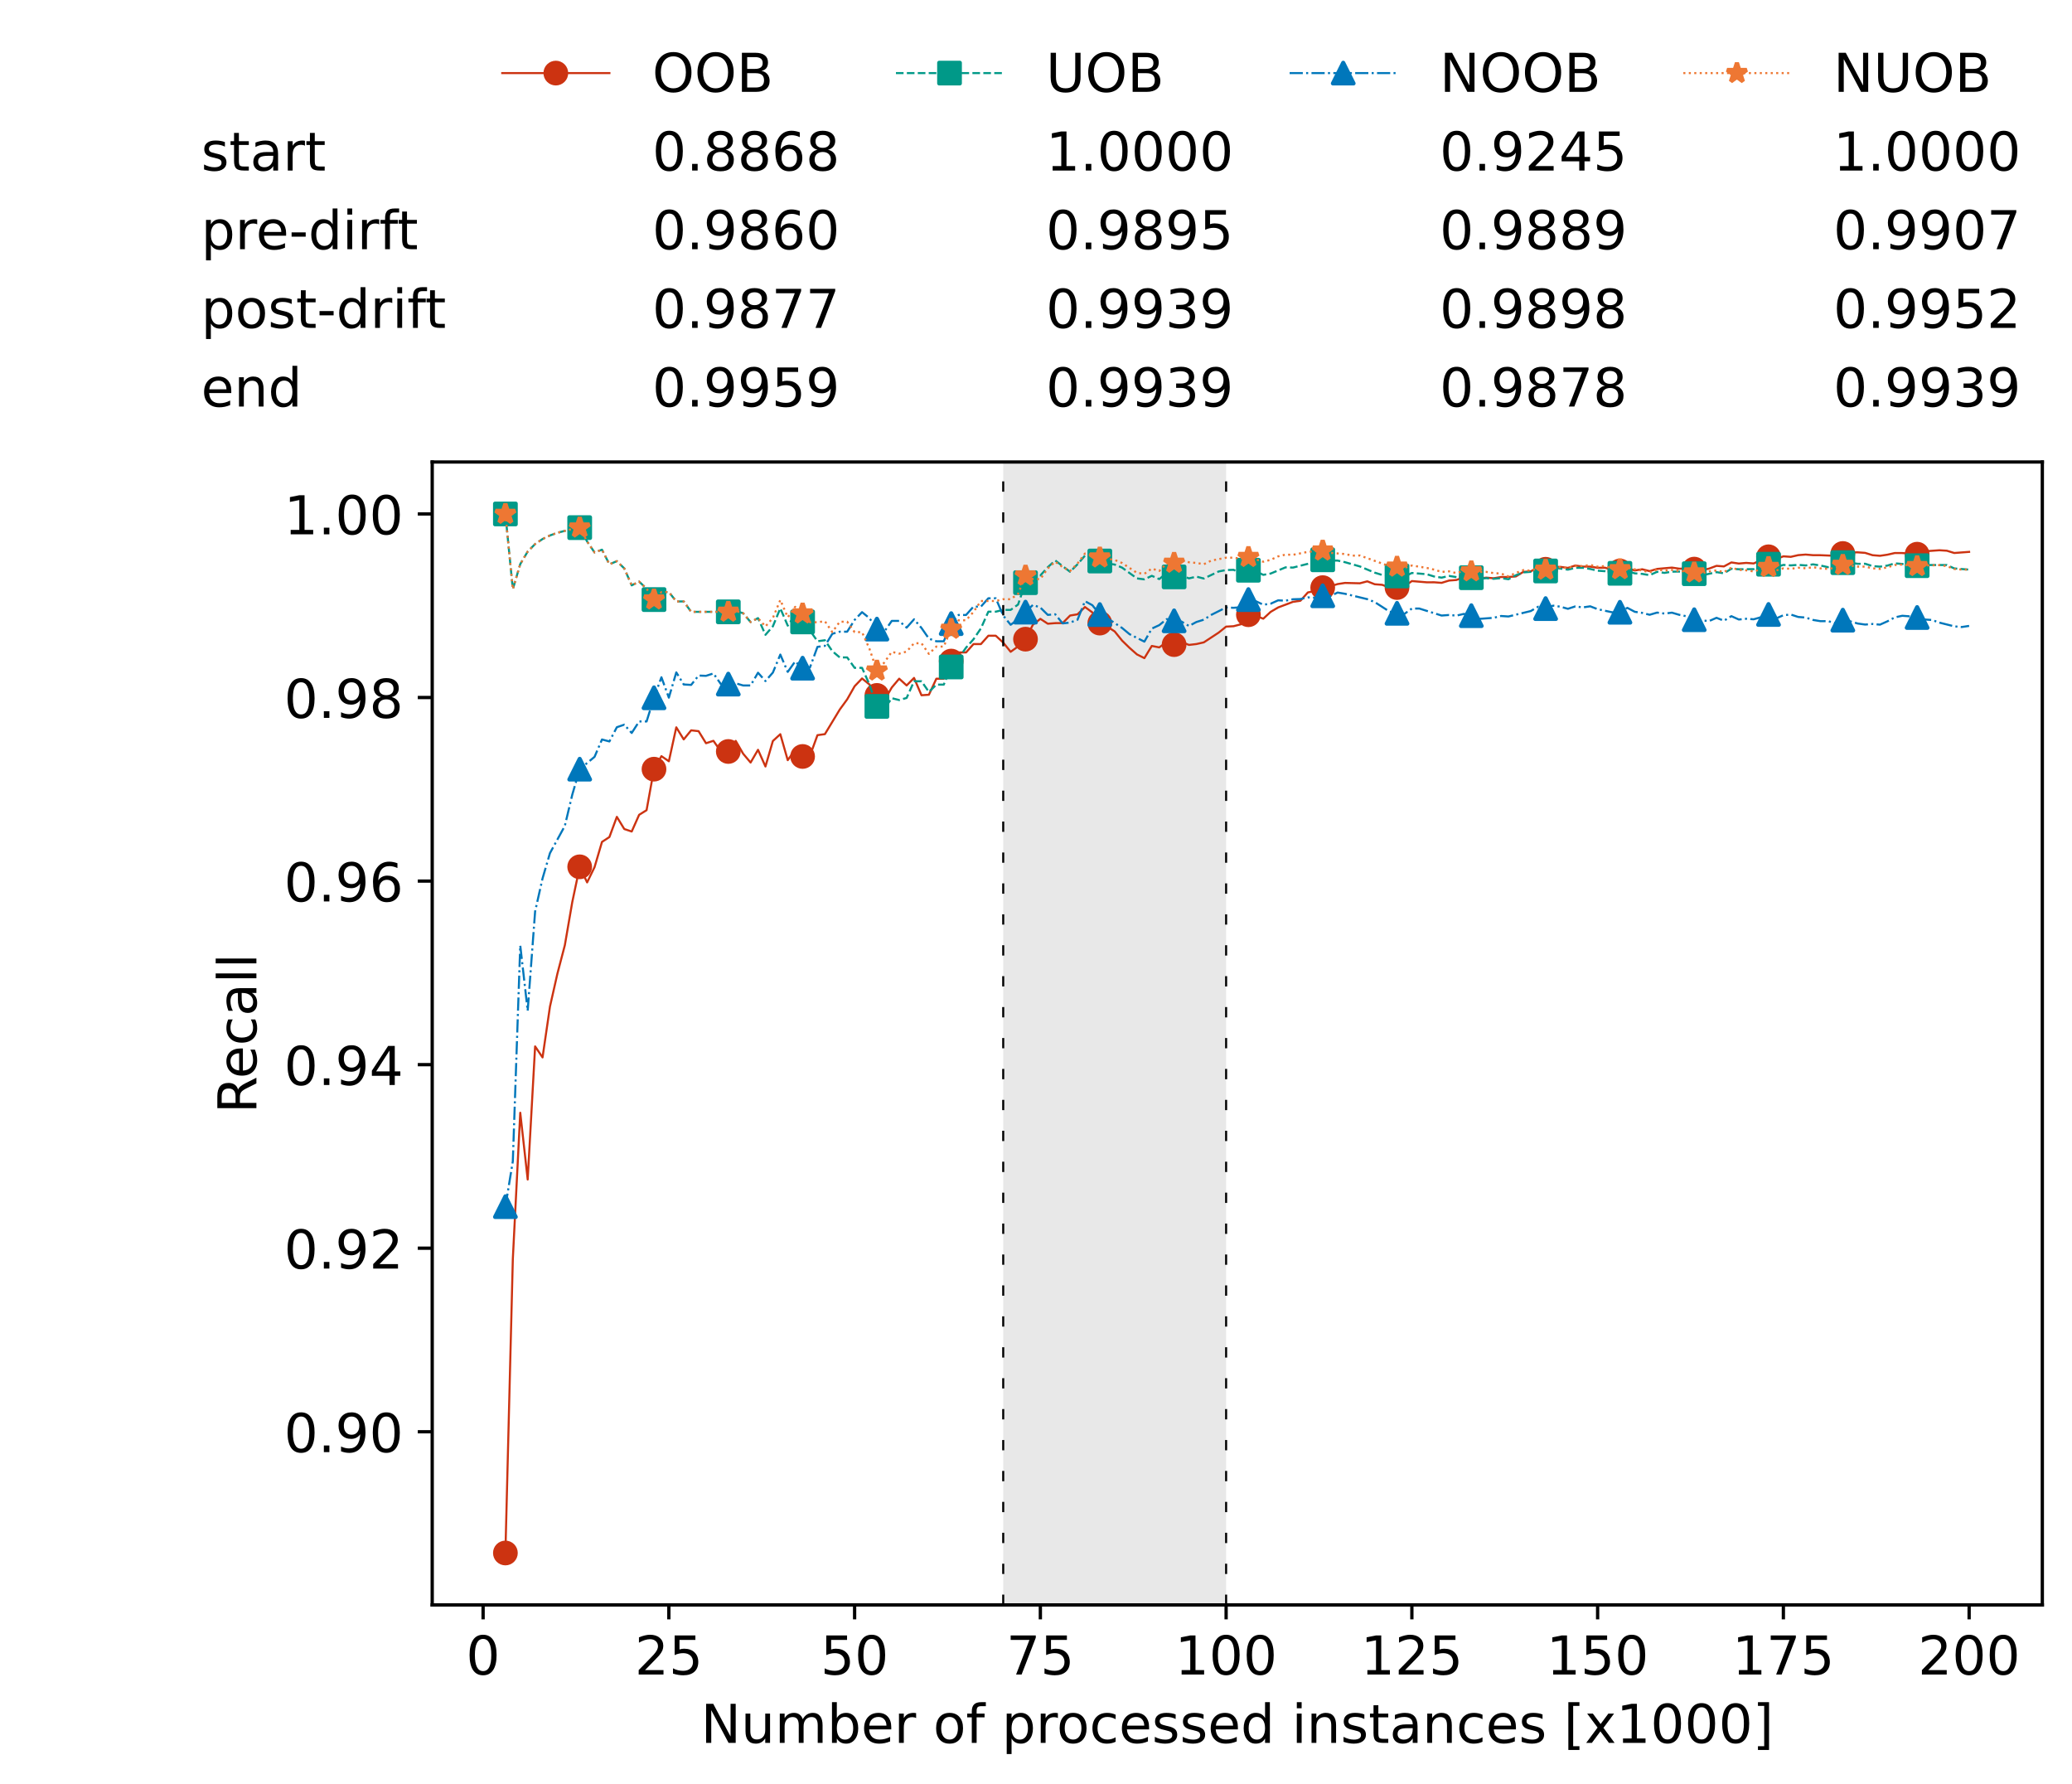 <?xml version="1.0" encoding="utf-8" standalone="no"?>
<!DOCTYPE svg PUBLIC "-//W3C//DTD SVG 1.1//EN"
  "http://www.w3.org/Graphics/SVG/1.1/DTD/svg11.dtd">
<!-- Created with matplotlib (https://matplotlib.org/) -->
<svg height="432.615pt" version="1.1" viewBox="0 0 502.65 432.615" width="502.65pt" xmlns="http://www.w3.org/2000/svg" xmlns:xlink="http://www.w3.org/1999/xlink">
 <defs>
  <style type="text/css">*{stroke-linecap:butt;stroke-linejoin:round;}</style>
 </defs>
 <g id="figure_1">
  <g id="patch_1">
   <path d="M 0 432.615 
L 502.65 432.615 
L 502.65 0 
L 0 0 
z
" style="fill:#ffffff;"/>
  </g>
  <g id="axes_1">
   <g id="patch_2">
    <path d="M 104.85 389.252 
L 495.45 389.252 
L 495.45 112.052 
L 104.85 112.052 
z
" style="fill:#ffffff;"/>
   </g>
   <g id="patch_3">
    <path clip-path="url(#pb423f334c8)" d="M 297.446 389.252 
L 297.446 112.052 
L 243.372 112.052 
L 243.372 389.252 
z
" style="fill:#d3d3d3;opacity:0.5;"/>
   </g>
   <g id="matplotlib.axis_1">
    <g id="xtick_1">
     <g id="line2d_1">
      <defs>
       <path d="M 0 0 
L 0 3.5 
" id="m5824da39ce" style="stroke:#000000;stroke-width:0.8;"/>
      </defs>
      <g>
       <use style="stroke:#000000;stroke-width:0.8;" x="117.197" xlink:href="#m5824da39ce" y="389.252"/>
      </g>
     </g>
     <g id="text_1">
      <!-- 0 -->
      <g transform="translate(113.061 406.13)scale(0.13 -0.13)">
       <defs>
        <path d="M 31.781 66.406 
Q 24.172 66.406 20.328 58.906 
Q 16.5 51.422 16.5 36.375 
Q 16.5 21.391 20.328 13.891 
Q 24.172 6.391 31.781 6.391 
Q 39.453 6.391 43.281 13.891 
Q 47.125 21.391 47.125 36.375 
Q 47.125 51.422 43.281 58.906 
Q 39.453 66.406 31.781 66.406 
z
M 31.781 74.219 
Q 44.047 74.219 50.516 64.516 
Q 56.984 54.828 56.984 36.375 
Q 56.984 17.969 50.516 8.266 
Q 44.047 -1.422 31.781 -1.422 
Q 19.531 -1.422 13.062 8.266 
Q 6.594 17.969 6.594 36.375 
Q 6.594 54.828 13.062 64.516 
Q 19.531 74.219 31.781 74.219 
z
" id="DejaVuSans-48"/>
       </defs>
       <use xlink:href="#DejaVuSans-48"/>
      </g>
     </g>
    </g>
    <g id="xtick_2">
     <g id="line2d_2">
      <g>
       <use style="stroke:#000000;stroke-width:0.8;" x="162.259" xlink:href="#m5824da39ce" y="389.252"/>
      </g>
     </g>
     <g id="text_2">
      <!-- 25 -->
      <g transform="translate(153.988 406.13)scale(0.13 -0.13)">
       <defs>
        <path d="M 19.188 8.297 
L 53.609 8.297 
L 53.609 0 
L 7.328 0 
L 7.328 8.297 
Q 12.938 14.109 22.625 23.891 
Q 32.328 33.688 34.812 36.531 
Q 39.547 41.844 41.422 45.531 
Q 43.312 49.219 43.312 52.781 
Q 43.312 58.594 39.234 62.25 
Q 35.156 65.922 28.609 65.922 
Q 23.969 65.922 18.812 64.312 
Q 13.672 62.703 7.812 59.422 
L 7.812 69.391 
Q 13.766 71.781 18.938 73 
Q 24.125 74.219 28.422 74.219 
Q 39.75 74.219 46.484 68.547 
Q 53.219 62.891 53.219 53.422 
Q 53.219 48.922 51.531 44.891 
Q 49.859 40.875 45.406 35.406 
Q 44.188 33.984 37.641 27.219 
Q 31.109 20.453 19.188 8.297 
z
" id="DejaVuSans-50"/>
        <path d="M 10.797 72.906 
L 49.516 72.906 
L 49.516 64.594 
L 19.828 64.594 
L 19.828 46.734 
Q 21.969 47.469 24.109 47.828 
Q 26.266 48.188 28.422 48.188 
Q 40.625 48.188 47.75 41.5 
Q 54.891 34.812 54.891 23.391 
Q 54.891 11.625 47.562 5.094 
Q 40.234 -1.422 26.906 -1.422 
Q 22.312 -1.422 17.547 -0.641 
Q 12.797 0.141 7.719 1.703 
L 7.719 11.625 
Q 12.109 9.234 16.797 8.062 
Q 21.484 6.891 26.703 6.891 
Q 35.156 6.891 40.078 11.328 
Q 45.016 15.766 45.016 23.391 
Q 45.016 31 40.078 35.438 
Q 35.156 39.891 26.703 39.891 
Q 22.75 39.891 18.812 39.016 
Q 14.891 38.141 10.797 36.281 
z
" id="DejaVuSans-53"/>
       </defs>
       <use xlink:href="#DejaVuSans-50"/>
       <use x="63.623" xlink:href="#DejaVuSans-53"/>
      </g>
     </g>
    </g>
    <g id="xtick_3">
     <g id="line2d_3">
      <g>
       <use style="stroke:#000000;stroke-width:0.8;" x="207.322" xlink:href="#m5824da39ce" y="389.252"/>
      </g>
     </g>
     <g id="text_3">
      <!-- 50 -->
      <g transform="translate(199.05 406.13)scale(0.13 -0.13)">
       <use xlink:href="#DejaVuSans-53"/>
       <use x="63.623" xlink:href="#DejaVuSans-48"/>
      </g>
     </g>
    </g>
    <g id="xtick_4">
     <g id="line2d_4">
      <g>
       <use style="stroke:#000000;stroke-width:0.8;" x="252.384" xlink:href="#m5824da39ce" y="389.252"/>
      </g>
     </g>
     <g id="text_4">
      <!-- 75 -->
      <g transform="translate(244.113 406.13)scale(0.13 -0.13)">
       <defs>
        <path d="M 8.203 72.906 
L 55.078 72.906 
L 55.078 68.703 
L 28.609 0 
L 18.312 0 
L 43.219 64.594 
L 8.203 64.594 
z
" id="DejaVuSans-55"/>
       </defs>
       <use xlink:href="#DejaVuSans-55"/>
       <use x="63.623" xlink:href="#DejaVuSans-53"/>
      </g>
     </g>
    </g>
    <g id="xtick_5">
     <g id="line2d_5">
      <g>
       <use style="stroke:#000000;stroke-width:0.8;" x="297.446" xlink:href="#m5824da39ce" y="389.252"/>
      </g>
     </g>
     <g id="text_5">
      <!-- 100 -->
      <g transform="translate(285.039 406.13)scale(0.13 -0.13)">
       <defs>
        <path d="M 12.406 8.297 
L 28.516 8.297 
L 28.516 63.922 
L 10.984 60.406 
L 10.984 69.391 
L 28.422 72.906 
L 38.281 72.906 
L 38.281 8.297 
L 54.391 8.297 
L 54.391 0 
L 12.406 0 
z
" id="DejaVuSans-49"/>
       </defs>
       <use xlink:href="#DejaVuSans-49"/>
       <use x="63.623" xlink:href="#DejaVuSans-48"/>
       <use x="127.246" xlink:href="#DejaVuSans-48"/>
      </g>
     </g>
    </g>
    <g id="xtick_6">
     <g id="line2d_6">
      <g>
       <use style="stroke:#000000;stroke-width:0.8;" x="342.509" xlink:href="#m5824da39ce" y="389.252"/>
      </g>
     </g>
     <g id="text_6">
      <!-- 125 -->
      <g transform="translate(330.102 406.13)scale(0.13 -0.13)">
       <use xlink:href="#DejaVuSans-49"/>
       <use x="63.623" xlink:href="#DejaVuSans-50"/>
       <use x="127.246" xlink:href="#DejaVuSans-53"/>
      </g>
     </g>
    </g>
    <g id="xtick_7">
     <g id="line2d_7">
      <g>
       <use style="stroke:#000000;stroke-width:0.8;" x="387.571" xlink:href="#m5824da39ce" y="389.252"/>
      </g>
     </g>
     <g id="text_7">
      <!-- 150 -->
      <g transform="translate(375.164 406.13)scale(0.13 -0.13)">
       <use xlink:href="#DejaVuSans-49"/>
       <use x="63.623" xlink:href="#DejaVuSans-53"/>
       <use x="127.246" xlink:href="#DejaVuSans-48"/>
      </g>
     </g>
    </g>
    <g id="xtick_8">
     <g id="line2d_8">
      <g>
       <use style="stroke:#000000;stroke-width:0.8;" x="432.633" xlink:href="#m5824da39ce" y="389.252"/>
      </g>
     </g>
     <g id="text_8">
      <!-- 175 -->
      <g transform="translate(420.226 406.13)scale(0.13 -0.13)">
       <use xlink:href="#DejaVuSans-49"/>
       <use x="63.623" xlink:href="#DejaVuSans-55"/>
       <use x="127.246" xlink:href="#DejaVuSans-53"/>
      </g>
     </g>
    </g>
    <g id="xtick_9">
     <g id="line2d_9">
      <g>
       <use style="stroke:#000000;stroke-width:0.8;" x="477.695" xlink:href="#m5824da39ce" y="389.252"/>
      </g>
     </g>
     <g id="text_9">
      <!-- 200 -->
      <g transform="translate(465.289 406.13)scale(0.13 -0.13)">
       <use xlink:href="#DejaVuSans-50"/>
       <use x="63.623" xlink:href="#DejaVuSans-48"/>
       <use x="127.246" xlink:href="#DejaVuSans-48"/>
      </g>
     </g>
    </g>
    <g id="text_10">
     <!-- Number of processed instances [x1000] -->
     <g transform="translate(170.025 422.711)scale(0.13 -0.13)">
      <defs>
       <path d="M 9.812 72.906 
L 23.094 72.906 
L 55.422 11.922 
L 55.422 72.906 
L 64.984 72.906 
L 64.984 0 
L 51.703 0 
L 19.391 60.984 
L 19.391 0 
L 9.812 0 
z
" id="DejaVuSans-78"/>
       <path d="M 8.5 21.578 
L 8.5 54.688 
L 17.484 54.688 
L 17.484 21.922 
Q 17.484 14.156 20.5 10.266 
Q 23.531 6.391 29.594 6.391 
Q 36.859 6.391 41.078 11.031 
Q 45.312 15.672 45.312 23.688 
L 45.312 54.688 
L 54.297 54.688 
L 54.297 0 
L 45.312 0 
L 45.312 8.406 
Q 42.047 3.422 37.719 1 
Q 33.406 -1.422 27.688 -1.422 
Q 18.266 -1.422 13.375 4.438 
Q 8.5 10.297 8.5 21.578 
z
M 31.109 56 
z
" id="DejaVuSans-117"/>
       <path d="M 52 44.188 
Q 55.375 50.25 60.062 53.125 
Q 64.75 56 71.094 56 
Q 79.641 56 84.281 50.016 
Q 88.922 44.047 88.922 33.016 
L 88.922 0 
L 79.891 0 
L 79.891 32.719 
Q 79.891 40.578 77.094 44.375 
Q 74.312 48.188 68.609 48.188 
Q 61.625 48.188 57.562 43.547 
Q 53.516 38.922 53.516 30.906 
L 53.516 0 
L 44.484 0 
L 44.484 32.719 
Q 44.484 40.625 41.703 44.406 
Q 38.922 48.188 33.109 48.188 
Q 26.219 48.188 22.156 43.531 
Q 18.109 38.875 18.109 30.906 
L 18.109 0 
L 9.078 0 
L 9.078 54.688 
L 18.109 54.688 
L 18.109 46.188 
Q 21.188 51.219 25.484 53.609 
Q 29.781 56 35.688 56 
Q 41.656 56 45.828 52.969 
Q 50 49.953 52 44.188 
z
" id="DejaVuSans-109"/>
       <path d="M 48.688 27.297 
Q 48.688 37.203 44.609 42.844 
Q 40.531 48.484 33.406 48.484 
Q 26.266 48.484 22.188 42.844 
Q 18.109 37.203 18.109 27.297 
Q 18.109 17.391 22.188 11.75 
Q 26.266 6.109 33.406 6.109 
Q 40.531 6.109 44.609 11.75 
Q 48.688 17.391 48.688 27.297 
z
M 18.109 46.391 
Q 20.953 51.266 25.266 53.625 
Q 29.594 56 35.594 56 
Q 45.562 56 51.781 48.094 
Q 58.016 40.188 58.016 27.297 
Q 58.016 14.406 51.781 6.484 
Q 45.562 -1.422 35.594 -1.422 
Q 29.594 -1.422 25.266 0.953 
Q 20.953 3.328 18.109 8.203 
L 18.109 0 
L 9.078 0 
L 9.078 75.984 
L 18.109 75.984 
z
" id="DejaVuSans-98"/>
       <path d="M 56.203 29.594 
L 56.203 25.203 
L 14.891 25.203 
Q 15.484 15.922 20.484 11.062 
Q 25.484 6.203 34.422 6.203 
Q 39.594 6.203 44.453 7.469 
Q 49.312 8.734 54.109 11.281 
L 54.109 2.781 
Q 49.266 0.734 44.188 -0.344 
Q 39.109 -1.422 33.891 -1.422 
Q 20.797 -1.422 13.156 6.188 
Q 5.516 13.812 5.516 26.812 
Q 5.516 40.234 12.766 48.109 
Q 20.016 56 32.328 56 
Q 43.359 56 49.781 48.891 
Q 56.203 41.797 56.203 29.594 
z
M 47.219 32.234 
Q 47.125 39.594 43.094 43.984 
Q 39.062 48.391 32.422 48.391 
Q 24.906 48.391 20.391 44.141 
Q 15.875 39.891 15.188 32.172 
z
" id="DejaVuSans-101"/>
       <path d="M 41.109 46.297 
Q 39.594 47.172 37.812 47.578 
Q 36.031 48 33.891 48 
Q 26.266 48 22.188 43.047 
Q 18.109 38.094 18.109 28.812 
L 18.109 0 
L 9.078 0 
L 9.078 54.688 
L 18.109 54.688 
L 18.109 46.188 
Q 20.953 51.172 25.484 53.578 
Q 30.031 56 36.531 56 
Q 37.453 56 38.578 55.875 
Q 39.703 55.766 41.062 55.516 
z
" id="DejaVuSans-114"/>
       <path id="DejaVuSans-32"/>
       <path d="M 30.609 48.391 
Q 23.391 48.391 19.188 42.75 
Q 14.984 37.109 14.984 27.297 
Q 14.984 17.484 19.156 11.844 
Q 23.344 6.203 30.609 6.203 
Q 37.797 6.203 41.984 11.859 
Q 46.188 17.531 46.188 27.297 
Q 46.188 37.016 41.984 42.703 
Q 37.797 48.391 30.609 48.391 
z
M 30.609 56 
Q 42.328 56 49.016 48.375 
Q 55.719 40.766 55.719 27.297 
Q 55.719 13.875 49.016 6.219 
Q 42.328 -1.422 30.609 -1.422 
Q 18.844 -1.422 12.172 6.219 
Q 5.516 13.875 5.516 27.297 
Q 5.516 40.766 12.172 48.375 
Q 18.844 56 30.609 56 
z
" id="DejaVuSans-111"/>
       <path d="M 37.109 75.984 
L 37.109 68.5 
L 28.516 68.5 
Q 23.688 68.5 21.797 66.547 
Q 19.922 64.594 19.922 59.516 
L 19.922 54.688 
L 34.719 54.688 
L 34.719 47.703 
L 19.922 47.703 
L 19.922 0 
L 10.891 0 
L 10.891 47.703 
L 2.297 47.703 
L 2.297 54.688 
L 10.891 54.688 
L 10.891 58.5 
Q 10.891 67.625 15.141 71.797 
Q 19.391 75.984 28.609 75.984 
z
" id="DejaVuSans-102"/>
       <path d="M 18.109 8.203 
L 18.109 -20.797 
L 9.078 -20.797 
L 9.078 54.688 
L 18.109 54.688 
L 18.109 46.391 
Q 20.953 51.266 25.266 53.625 
Q 29.594 56 35.594 56 
Q 45.562 56 51.781 48.094 
Q 58.016 40.188 58.016 27.297 
Q 58.016 14.406 51.781 6.484 
Q 45.562 -1.422 35.594 -1.422 
Q 29.594 -1.422 25.266 0.953 
Q 20.953 3.328 18.109 8.203 
z
M 48.688 27.297 
Q 48.688 37.203 44.609 42.844 
Q 40.531 48.484 33.406 48.484 
Q 26.266 48.484 22.188 42.844 
Q 18.109 37.203 18.109 27.297 
Q 18.109 17.391 22.188 11.75 
Q 26.266 6.109 33.406 6.109 
Q 40.531 6.109 44.609 11.75 
Q 48.688 17.391 48.688 27.297 
z
" id="DejaVuSans-112"/>
       <path d="M 48.781 52.594 
L 48.781 44.188 
Q 44.969 46.297 41.141 47.344 
Q 37.312 48.391 33.406 48.391 
Q 24.656 48.391 19.812 42.844 
Q 14.984 37.312 14.984 27.297 
Q 14.984 17.281 19.812 11.734 
Q 24.656 6.203 33.406 6.203 
Q 37.312 6.203 41.141 7.25 
Q 44.969 8.297 48.781 10.406 
L 48.781 2.094 
Q 45.016 0.344 40.984 -0.531 
Q 36.969 -1.422 32.422 -1.422 
Q 20.062 -1.422 12.781 6.344 
Q 5.516 14.109 5.516 27.297 
Q 5.516 40.672 12.859 48.328 
Q 20.219 56 33.016 56 
Q 37.156 56 41.109 55.141 
Q 45.062 54.297 48.781 52.594 
z
" id="DejaVuSans-99"/>
       <path d="M 44.281 53.078 
L 44.281 44.578 
Q 40.484 46.531 36.375 47.5 
Q 32.281 48.484 27.875 48.484 
Q 21.188 48.484 17.844 46.438 
Q 14.5 44.391 14.5 40.281 
Q 14.5 37.156 16.891 35.375 
Q 19.281 33.594 26.516 31.984 
L 29.594 31.297 
Q 39.156 29.25 43.188 25.516 
Q 47.219 21.781 47.219 15.094 
Q 47.219 7.469 41.188 3.016 
Q 35.156 -1.422 24.609 -1.422 
Q 20.219 -1.422 15.453 -0.562 
Q 10.688 0.297 5.422 2 
L 5.422 11.281 
Q 10.406 8.688 15.234 7.391 
Q 20.062 6.109 24.812 6.109 
Q 31.156 6.109 34.562 8.281 
Q 37.984 10.453 37.984 14.406 
Q 37.984 18.062 35.516 20.016 
Q 33.062 21.969 24.703 23.781 
L 21.578 24.516 
Q 13.234 26.266 9.516 29.906 
Q 5.812 33.547 5.812 39.891 
Q 5.812 47.609 11.281 51.797 
Q 16.75 56 26.812 56 
Q 31.781 56 36.172 55.266 
Q 40.578 54.547 44.281 53.078 
z
" id="DejaVuSans-115"/>
       <path d="M 45.406 46.391 
L 45.406 75.984 
L 54.391 75.984 
L 54.391 0 
L 45.406 0 
L 45.406 8.203 
Q 42.578 3.328 38.25 0.953 
Q 33.938 -1.422 27.875 -1.422 
Q 17.969 -1.422 11.734 6.484 
Q 5.516 14.406 5.516 27.297 
Q 5.516 40.188 11.734 48.094 
Q 17.969 56 27.875 56 
Q 33.938 56 38.25 53.625 
Q 42.578 51.266 45.406 46.391 
z
M 14.797 27.297 
Q 14.797 17.391 18.875 11.75 
Q 22.953 6.109 30.078 6.109 
Q 37.203 6.109 41.297 11.75 
Q 45.406 17.391 45.406 27.297 
Q 45.406 37.203 41.297 42.844 
Q 37.203 48.484 30.078 48.484 
Q 22.953 48.484 18.875 42.844 
Q 14.797 37.203 14.797 27.297 
z
" id="DejaVuSans-100"/>
       <path d="M 9.422 54.688 
L 18.406 54.688 
L 18.406 0 
L 9.422 0 
z
M 9.422 75.984 
L 18.406 75.984 
L 18.406 64.594 
L 9.422 64.594 
z
" id="DejaVuSans-105"/>
       <path d="M 54.891 33.016 
L 54.891 0 
L 45.906 0 
L 45.906 32.719 
Q 45.906 40.484 42.875 44.328 
Q 39.844 48.188 33.797 48.188 
Q 26.516 48.188 22.312 43.547 
Q 18.109 38.922 18.109 30.906 
L 18.109 0 
L 9.078 0 
L 9.078 54.688 
L 18.109 54.688 
L 18.109 46.188 
Q 21.344 51.125 25.703 53.562 
Q 30.078 56 35.797 56 
Q 45.219 56 50.047 50.172 
Q 54.891 44.344 54.891 33.016 
z
" id="DejaVuSans-110"/>
       <path d="M 18.312 70.219 
L 18.312 54.688 
L 36.812 54.688 
L 36.812 47.703 
L 18.312 47.703 
L 18.312 18.016 
Q 18.312 11.328 20.141 9.422 
Q 21.969 7.516 27.594 7.516 
L 36.812 7.516 
L 36.812 0 
L 27.594 0 
Q 17.188 0 13.234 3.875 
Q 9.281 7.766 9.281 18.016 
L 9.281 47.703 
L 2.688 47.703 
L 2.688 54.688 
L 9.281 54.688 
L 9.281 70.219 
z
" id="DejaVuSans-116"/>
       <path d="M 34.281 27.484 
Q 23.391 27.484 19.188 25 
Q 14.984 22.516 14.984 16.5 
Q 14.984 11.719 18.141 8.906 
Q 21.297 6.109 26.703 6.109 
Q 34.188 6.109 38.703 11.406 
Q 43.219 16.703 43.219 25.484 
L 43.219 27.484 
z
M 52.203 31.203 
L 52.203 0 
L 43.219 0 
L 43.219 8.297 
Q 40.141 3.328 35.547 0.953 
Q 30.953 -1.422 24.312 -1.422 
Q 15.922 -1.422 10.953 3.297 
Q 6 8.016 6 15.922 
Q 6 25.141 12.172 29.828 
Q 18.359 34.516 30.609 34.516 
L 43.219 34.516 
L 43.219 35.406 
Q 43.219 41.609 39.141 45 
Q 35.062 48.391 27.688 48.391 
Q 23 48.391 18.547 47.266 
Q 14.109 46.141 10.016 43.891 
L 10.016 52.203 
Q 14.938 54.109 19.578 55.047 
Q 24.219 56 28.609 56 
Q 40.484 56 46.344 49.844 
Q 52.203 43.703 52.203 31.203 
z
" id="DejaVuSans-97"/>
       <path d="M 8.594 75.984 
L 29.297 75.984 
L 29.297 69 
L 17.578 69 
L 17.578 -6.203 
L 29.297 -6.203 
L 29.297 -13.188 
L 8.594 -13.188 
z
" id="DejaVuSans-91"/>
       <path d="M 54.891 54.688 
L 35.109 28.078 
L 55.906 0 
L 45.312 0 
L 29.391 21.484 
L 13.484 0 
L 2.875 0 
L 24.125 28.609 
L 4.688 54.688 
L 15.281 54.688 
L 29.781 35.203 
L 44.281 54.688 
z
" id="DejaVuSans-120"/>
       <path d="M 30.422 75.984 
L 30.422 -13.188 
L 9.719 -13.188 
L 9.719 -6.203 
L 21.391 -6.203 
L 21.391 69 
L 9.719 69 
L 9.719 75.984 
z
" id="DejaVuSans-93"/>
      </defs>
      <use xlink:href="#DejaVuSans-78"/>
      <use x="74.805" xlink:href="#DejaVuSans-117"/>
      <use x="138.184" xlink:href="#DejaVuSans-109"/>
      <use x="235.596" xlink:href="#DejaVuSans-98"/>
      <use x="299.072" xlink:href="#DejaVuSans-101"/>
      <use x="360.596" xlink:href="#DejaVuSans-114"/>
      <use x="401.709" xlink:href="#DejaVuSans-32"/>
      <use x="433.496" xlink:href="#DejaVuSans-111"/>
      <use x="494.678" xlink:href="#DejaVuSans-102"/>
      <use x="529.883" xlink:href="#DejaVuSans-32"/>
      <use x="561.67" xlink:href="#DejaVuSans-112"/>
      <use x="625.146" xlink:href="#DejaVuSans-114"/>
      <use x="664.01" xlink:href="#DejaVuSans-111"/>
      <use x="725.191" xlink:href="#DejaVuSans-99"/>
      <use x="780.172" xlink:href="#DejaVuSans-101"/>
      <use x="841.695" xlink:href="#DejaVuSans-115"/>
      <use x="893.795" xlink:href="#DejaVuSans-115"/>
      <use x="945.895" xlink:href="#DejaVuSans-101"/>
      <use x="1007.418" xlink:href="#DejaVuSans-100"/>
      <use x="1070.895" xlink:href="#DejaVuSans-32"/>
      <use x="1102.682" xlink:href="#DejaVuSans-105"/>
      <use x="1130.465" xlink:href="#DejaVuSans-110"/>
      <use x="1193.844" xlink:href="#DejaVuSans-115"/>
      <use x="1245.943" xlink:href="#DejaVuSans-116"/>
      <use x="1285.152" xlink:href="#DejaVuSans-97"/>
      <use x="1346.432" xlink:href="#DejaVuSans-110"/>
      <use x="1409.811" xlink:href="#DejaVuSans-99"/>
      <use x="1464.791" xlink:href="#DejaVuSans-101"/>
      <use x="1526.314" xlink:href="#DejaVuSans-115"/>
      <use x="1578.414" xlink:href="#DejaVuSans-32"/>
      <use x="1610.201" xlink:href="#DejaVuSans-91"/>
      <use x="1649.215" xlink:href="#DejaVuSans-120"/>
      <use x="1708.395" xlink:href="#DejaVuSans-49"/>
      <use x="1772.018" xlink:href="#DejaVuSans-48"/>
      <use x="1835.641" xlink:href="#DejaVuSans-48"/>
      <use x="1899.264" xlink:href="#DejaVuSans-48"/>
      <use x="1962.887" xlink:href="#DejaVuSans-93"/>
     </g>
    </g>
   </g>
   <g id="matplotlib.axis_2">
    <g id="ytick_1">
     <g id="line2d_10">
      <defs>
       <path d="M 0 0 
L -3.5 0 
" id="m0b254decec" style="stroke:#000000;stroke-width:0.8;"/>
      </defs>
      <g>
       <use style="stroke:#000000;stroke-width:0.8;" x="104.85" xlink:href="#m0b254decec" y="347.252"/>
      </g>
     </g>
     <g id="text_11">
      <!-- 0.90 -->
      <g transform="translate(68.905 352.191)scale(0.13 -0.13)">
       <defs>
        <path d="M 10.688 12.406 
L 21 12.406 
L 21 0 
L 10.688 0 
z
" id="DejaVuSans-46"/>
        <path d="M 10.984 1.516 
L 10.984 10.5 
Q 14.703 8.734 18.5 7.812 
Q 22.312 6.891 25.984 6.891 
Q 35.75 6.891 40.891 13.453 
Q 46.047 20.016 46.781 33.406 
Q 43.953 29.203 39.594 26.953 
Q 35.25 24.703 29.984 24.703 
Q 19.047 24.703 12.672 31.312 
Q 6.297 37.938 6.297 49.422 
Q 6.297 60.641 12.938 67.422 
Q 19.578 74.219 30.609 74.219 
Q 43.266 74.219 49.922 64.516 
Q 56.594 54.828 56.594 36.375 
Q 56.594 19.141 48.406 8.859 
Q 40.234 -1.422 26.422 -1.422 
Q 22.703 -1.422 18.891 -0.688 
Q 15.094 0.047 10.984 1.516 
z
M 30.609 32.422 
Q 37.25 32.422 41.125 36.953 
Q 45.016 41.5 45.016 49.422 
Q 45.016 57.281 41.125 61.844 
Q 37.25 66.406 30.609 66.406 
Q 23.969 66.406 20.094 61.844 
Q 16.219 57.281 16.219 49.422 
Q 16.219 41.5 20.094 36.953 
Q 23.969 32.422 30.609 32.422 
z
" id="DejaVuSans-57"/>
       </defs>
       <use xlink:href="#DejaVuSans-48"/>
       <use x="63.623" xlink:href="#DejaVuSans-46"/>
       <use x="95.41" xlink:href="#DejaVuSans-57"/>
       <use x="159.033" xlink:href="#DejaVuSans-48"/>
      </g>
     </g>
    </g>
    <g id="ytick_2">
     <g id="line2d_11">
      <g>
       <use style="stroke:#000000;stroke-width:0.8;" x="104.85" xlink:href="#m0b254decec" y="302.732"/>
      </g>
     </g>
     <g id="text_12">
      <!-- 0.92 -->
      <g transform="translate(68.905 307.671)scale(0.13 -0.13)">
       <use xlink:href="#DejaVuSans-48"/>
       <use x="63.623" xlink:href="#DejaVuSans-46"/>
       <use x="95.41" xlink:href="#DejaVuSans-57"/>
       <use x="159.033" xlink:href="#DejaVuSans-50"/>
      </g>
     </g>
    </g>
    <g id="ytick_3">
     <g id="line2d_12">
      <g>
       <use style="stroke:#000000;stroke-width:0.8;" x="104.85" xlink:href="#m0b254decec" y="258.212"/>
      </g>
     </g>
     <g id="text_13">
      <!-- 0.94 -->
      <g transform="translate(68.905 263.151)scale(0.13 -0.13)">
       <defs>
        <path d="M 37.797 64.312 
L 12.891 25.391 
L 37.797 25.391 
z
M 35.203 72.906 
L 47.609 72.906 
L 47.609 25.391 
L 58.016 25.391 
L 58.016 17.188 
L 47.609 17.188 
L 47.609 0 
L 37.797 0 
L 37.797 17.188 
L 4.891 17.188 
L 4.891 26.703 
z
" id="DejaVuSans-52"/>
       </defs>
       <use xlink:href="#DejaVuSans-48"/>
       <use x="63.623" xlink:href="#DejaVuSans-46"/>
       <use x="95.41" xlink:href="#DejaVuSans-57"/>
       <use x="159.033" xlink:href="#DejaVuSans-52"/>
      </g>
     </g>
    </g>
    <g id="ytick_4">
     <g id="line2d_13">
      <g>
       <use style="stroke:#000000;stroke-width:0.8;" x="104.85" xlink:href="#m0b254decec" y="213.692"/>
      </g>
     </g>
     <g id="text_14">
      <!-- 0.96 -->
      <g transform="translate(68.905 218.631)scale(0.13 -0.13)">
       <defs>
        <path d="M 33.016 40.375 
Q 26.375 40.375 22.484 35.828 
Q 18.609 31.297 18.609 23.391 
Q 18.609 15.531 22.484 10.953 
Q 26.375 6.391 33.016 6.391 
Q 39.656 6.391 43.531 10.953 
Q 47.406 15.531 47.406 23.391 
Q 47.406 31.297 43.531 35.828 
Q 39.656 40.375 33.016 40.375 
z
M 52.594 71.297 
L 52.594 62.312 
Q 48.875 64.062 45.094 64.984 
Q 41.312 65.922 37.594 65.922 
Q 27.828 65.922 22.672 59.328 
Q 17.531 52.734 16.797 39.406 
Q 19.672 43.656 24.016 45.922 
Q 28.375 48.188 33.594 48.188 
Q 44.578 48.188 50.953 41.516 
Q 57.328 34.859 57.328 23.391 
Q 57.328 12.156 50.688 5.359 
Q 44.047 -1.422 33.016 -1.422 
Q 20.359 -1.422 13.672 8.266 
Q 6.984 17.969 6.984 36.375 
Q 6.984 53.656 15.188 63.938 
Q 23.391 74.219 37.203 74.219 
Q 40.922 74.219 44.703 73.484 
Q 48.484 72.75 52.594 71.297 
z
" id="DejaVuSans-54"/>
       </defs>
       <use xlink:href="#DejaVuSans-48"/>
       <use x="63.623" xlink:href="#DejaVuSans-46"/>
       <use x="95.41" xlink:href="#DejaVuSans-57"/>
       <use x="159.033" xlink:href="#DejaVuSans-54"/>
      </g>
     </g>
    </g>
    <g id="ytick_5">
     <g id="line2d_14">
      <g>
       <use style="stroke:#000000;stroke-width:0.8;" x="104.85" xlink:href="#m0b254decec" y="169.172"/>
      </g>
     </g>
     <g id="text_15">
      <!-- 0.98 -->
      <g transform="translate(68.905 174.111)scale(0.13 -0.13)">
       <defs>
        <path d="M 31.781 34.625 
Q 24.75 34.625 20.719 30.859 
Q 16.703 27.094 16.703 20.516 
Q 16.703 13.922 20.719 10.156 
Q 24.75 6.391 31.781 6.391 
Q 38.812 6.391 42.859 10.172 
Q 46.922 13.969 46.922 20.516 
Q 46.922 27.094 42.891 30.859 
Q 38.875 34.625 31.781 34.625 
z
M 21.922 38.812 
Q 15.578 40.375 12.031 44.719 
Q 8.5 49.078 8.5 55.328 
Q 8.5 64.062 14.719 69.141 
Q 20.953 74.219 31.781 74.219 
Q 42.672 74.219 48.875 69.141 
Q 55.078 64.062 55.078 55.328 
Q 55.078 49.078 51.531 44.719 
Q 48 40.375 41.703 38.812 
Q 48.828 37.156 52.797 32.312 
Q 56.781 27.484 56.781 20.516 
Q 56.781 9.906 50.312 4.234 
Q 43.844 -1.422 31.781 -1.422 
Q 19.734 -1.422 13.25 4.234 
Q 6.781 9.906 6.781 20.516 
Q 6.781 27.484 10.781 32.312 
Q 14.797 37.156 21.922 38.812 
z
M 18.312 54.391 
Q 18.312 48.734 21.844 45.562 
Q 25.391 42.391 31.781 42.391 
Q 38.141 42.391 41.719 45.562 
Q 45.312 48.734 45.312 54.391 
Q 45.312 60.062 41.719 63.234 
Q 38.141 66.406 31.781 66.406 
Q 25.391 66.406 21.844 63.234 
Q 18.312 60.062 18.312 54.391 
z
" id="DejaVuSans-56"/>
       </defs>
       <use xlink:href="#DejaVuSans-48"/>
       <use x="63.623" xlink:href="#DejaVuSans-46"/>
       <use x="95.41" xlink:href="#DejaVuSans-57"/>
       <use x="159.033" xlink:href="#DejaVuSans-56"/>
      </g>
     </g>
    </g>
    <g id="ytick_6">
     <g id="line2d_15">
      <g>
       <use style="stroke:#000000;stroke-width:0.8;" x="104.85" xlink:href="#m0b254decec" y="124.652"/>
      </g>
     </g>
     <g id="text_16">
      <!-- 1.00 -->
      <g transform="translate(68.905 129.591)scale(0.13 -0.13)">
       <use xlink:href="#DejaVuSans-49"/>
       <use x="63.623" xlink:href="#DejaVuSans-46"/>
       <use x="95.41" xlink:href="#DejaVuSans-48"/>
       <use x="159.033" xlink:href="#DejaVuSans-48"/>
      </g>
     </g>
    </g>
    <g id="text_17">
     <!-- Recall -->
     <g transform="translate(62.201 270.044)rotate(-90)scale(0.13 -0.13)">
      <defs>
       <path d="M 44.391 34.188 
Q 47.562 33.109 50.562 29.594 
Q 53.562 26.078 56.594 19.922 
L 66.609 0 
L 56 0 
L 46.688 18.703 
Q 43.062 26.031 39.672 28.422 
Q 36.281 30.812 30.422 30.812 
L 19.672 30.812 
L 19.672 0 
L 9.812 0 
L 9.812 72.906 
L 32.078 72.906 
Q 44.578 72.906 50.734 67.672 
Q 56.891 62.453 56.891 51.906 
Q 56.891 45.016 53.688 40.469 
Q 50.484 35.938 44.391 34.188 
z
M 19.672 64.797 
L 19.672 38.922 
L 32.078 38.922 
Q 39.203 38.922 42.844 42.219 
Q 46.484 45.516 46.484 51.906 
Q 46.484 58.297 42.844 61.547 
Q 39.203 64.797 32.078 64.797 
z
" id="DejaVuSans-82"/>
       <path d="M 9.422 75.984 
L 18.406 75.984 
L 18.406 0 
L 9.422 0 
z
" id="DejaVuSans-108"/>
      </defs>
      <use xlink:href="#DejaVuSans-82"/>
      <use x="64.982" xlink:href="#DejaVuSans-101"/>
      <use x="126.506" xlink:href="#DejaVuSans-99"/>
      <use x="181.486" xlink:href="#DejaVuSans-97"/>
      <use x="242.766" xlink:href="#DejaVuSans-108"/>
      <use x="270.549" xlink:href="#DejaVuSans-108"/>
     </g>
    </g>
   </g>
   <g id="line2d_16"/>
   <g id="line2d_17"/>
   <g id="line2d_18"/>
   <g id="line2d_19"/>
   <g id="line2d_20"/>
   <g id="line2d_21">
    <path clip-path="url(#pb423f334c8)" d="M 122.605 376.652 
L 124.407 305.39 
L 126.21 269.877 
L 128.012 286.071 
L 129.815 253.787 
L 131.617 256.46 
L 133.419 244.12 
L 135.222 236.143 
L 137.024 229.251 
L 138.827 218.791 
L 140.629 210.233 
L 142.432 214.013 
L 144.234 210.31 
L 146.037 204.192 
L 147.839 203.011 
L 149.642 198.114 
L 151.444 201.067 
L 153.247 201.671 
L 155.049 197.618 
L 156.852 196.499 
L 158.654 186.549 
L 160.457 183.394 
L 162.259 184.631 
L 164.062 176.402 
L 165.864 179.331 
L 167.667 177.131 
L 169.469 177.333 
L 171.272 180.258 
L 173.074 179.672 
L 174.877 182.26 
L 176.679 182.26 
L 178.482 179.688 
L 180.284 182.804 
L 182.087 184.944 
L 183.889 181.852 
L 185.692 185.9 
L 187.494 179.716 
L 189.297 178.066 
L 191.099 184.366 
L 192.902 181.837 
L 194.704 183.467 
L 196.507 183.249 
L 198.309 178.302 
L 200.112 178.054 
L 203.717 172.09 
L 205.519 169.616 
L 207.322 166.438 
L 209.124 164.552 
L 210.927 166.011 
L 212.729 168.661 
L 214.532 169.862 
L 216.334 166.747 
L 218.137 164.606 
L 219.939 166.243 
L 221.742 164.422 
L 223.544 168.622 
L 225.347 168.496 
L 227.149 164.615 
L 228.952 164.615 
L 230.754 160.334 
L 232.557 158.234 
L 234.359 158.234 
L 236.162 156.211 
L 237.964 156.211 
L 239.767 154.187 
L 241.569 154.187 
L 243.372 155.858 
L 245.174 158.084 
L 246.976 156.785 
L 248.779 155.018 
L 250.581 151.502 
L 252.384 150.092 
L 254.186 151.276 
L 255.989 151.13 
L 257.791 151.112 
L 259.594 149.291 
L 261.396 148.989 
L 263.199 147.222 
L 265.001 148.536 
L 266.804 151.124 
L 268.606 151.985 
L 270.409 153.138 
L 272.211 155.369 
L 274.014 157.124 
L 275.816 158.717 
L 277.619 159.618 
L 279.421 156.662 
L 281.224 157.015 
L 283.026 155.741 
L 284.829 156.339 
L 286.631 155.693 
L 288.434 156.414 
L 290.236 156.203 
L 292.039 155.795 
L 295.644 153.427 
L 297.446 151.977 
L 299.249 151.879 
L 301.051 151.405 
L 302.854 149.092 
L 304.656 149.347 
L 306.459 150.056 
L 308.261 148.39 
L 310.064 147.328 
L 313.669 145.963 
L 315.471 145.703 
L 317.274 143.687 
L 319.076 143.319 
L 320.879 142.521 
L 322.681 142.199 
L 324.484 141.658 
L 326.286 141.38 
L 329.891 141.469 
L 331.694 140.993 
L 333.496 141.7 
L 335.299 141.838 
L 337.101 142.504 
L 338.904 142.503 
L 340.706 142.218 
L 342.509 140.928 
L 346.114 141.231 
L 347.916 141.224 
L 349.719 141.362 
L 351.521 140.804 
L 353.324 140.665 
L 355.126 139.976 
L 356.928 139.984 
L 358.731 140.374 
L 360.533 140.091 
L 362.336 140.248 
L 364.138 139.949 
L 365.941 139.937 
L 367.743 139.805 
L 369.546 138.699 
L 371.348 138.566 
L 373.151 137.633 
L 374.953 138.069 
L 376.756 137.506 
L 378.558 137.487 
L 380.361 137.736 
L 382.163 137.158 
L 383.966 137.422 
L 385.768 137.425 
L 387.571 137.703 
L 389.373 137.694 
L 391.176 138.222 
L 392.978 138.483 
L 394.781 137.812 
L 396.583 138.358 
L 398.386 138.066 
L 400.188 138.52 
L 401.991 137.983 
L 405.596 137.661 
L 407.398 137.925 
L 409.201 137.895 
L 411.003 138.028 
L 412.806 138.317 
L 414.608 137.905 
L 416.411 137.235 
L 418.213 137.379 
L 420.016 136.408 
L 421.818 136.678 
L 423.621 136.522 
L 425.423 136.657 
L 429.028 135.04 
L 430.831 135.6 
L 432.633 134.928 
L 434.436 135.051 
L 436.238 134.64 
L 438.041 134.502 
L 439.843 134.65 
L 441.646 134.655 
L 445.251 134.808 
L 447.053 134.241 
L 448.856 133.964 
L 450.658 133.961 
L 452.461 134.089 
L 454.263 134.653 
L 456.066 134.798 
L 457.868 134.532 
L 459.671 134.122 
L 461.473 134.132 
L 465.078 134.41 
L 466.881 133.709 
L 470.485 133.456 
L 472.288 133.57 
L 474.09 134.121 
L 477.695 133.849 
L 477.695 133.849 
" style="fill:none;stroke:#cc3311;stroke-linecap:square;stroke-width:0.5;"/>
    <defs>
     <path d="M 0 2.5 
C 0.663 2.5 1.299 2.237 1.768 1.768 
C 2.237 1.299 2.5 0.663 2.5 0 
C 2.5 -0.663 2.237 -1.299 1.768 -1.768 
C 1.299 -2.237 0.663 -2.5 0 -2.5 
C -0.663 -2.5 -1.299 -2.237 -1.768 -1.768 
C -2.237 -1.299 -2.5 -0.663 -2.5 0 
C -2.5 0.663 -2.237 1.299 -1.768 1.768 
C -1.299 2.237 -0.663 2.5 0 2.5 
z
" id="m66b440b2d8" style="stroke:#cc3311;"/>
    </defs>
    <g clip-path="url(#pb423f334c8)">
     <use style="fill:#cc3311;stroke:#cc3311;" x="122.605" xlink:href="#m66b440b2d8" y="376.652"/>
     <use style="fill:#cc3311;stroke:#cc3311;" x="140.629" xlink:href="#m66b440b2d8" y="210.233"/>
     <use style="fill:#cc3311;stroke:#cc3311;" x="158.654" xlink:href="#m66b440b2d8" y="186.549"/>
     <use style="fill:#cc3311;stroke:#cc3311;" x="176.679" xlink:href="#m66b440b2d8" y="182.26"/>
     <use style="fill:#cc3311;stroke:#cc3311;" x="194.704" xlink:href="#m66b440b2d8" y="183.467"/>
     <use style="fill:#cc3311;stroke:#cc3311;" x="212.729" xlink:href="#m66b440b2d8" y="168.661"/>
     <use style="fill:#cc3311;stroke:#cc3311;" x="230.754" xlink:href="#m66b440b2d8" y="160.334"/>
     <use style="fill:#cc3311;stroke:#cc3311;" x="248.779" xlink:href="#m66b440b2d8" y="155.018"/>
     <use style="fill:#cc3311;stroke:#cc3311;" x="266.804" xlink:href="#m66b440b2d8" y="151.124"/>
     <use style="fill:#cc3311;stroke:#cc3311;" x="284.829" xlink:href="#m66b440b2d8" y="156.339"/>
     <use style="fill:#cc3311;stroke:#cc3311;" x="302.854" xlink:href="#m66b440b2d8" y="149.092"/>
     <use style="fill:#cc3311;stroke:#cc3311;" x="320.879" xlink:href="#m66b440b2d8" y="142.521"/>
     <use style="fill:#cc3311;stroke:#cc3311;" x="338.904" xlink:href="#m66b440b2d8" y="142.503"/>
     <use style="fill:#cc3311;stroke:#cc3311;" x="356.928" xlink:href="#m66b440b2d8" y="139.984"/>
     <use style="fill:#cc3311;stroke:#cc3311;" x="374.953" xlink:href="#m66b440b2d8" y="138.069"/>
     <use style="fill:#cc3311;stroke:#cc3311;" x="392.978" xlink:href="#m66b440b2d8" y="138.483"/>
     <use style="fill:#cc3311;stroke:#cc3311;" x="411.003" xlink:href="#m66b440b2d8" y="138.028"/>
     <use style="fill:#cc3311;stroke:#cc3311;" x="429.028" xlink:href="#m66b440b2d8" y="135.04"/>
     <use style="fill:#cc3311;stroke:#cc3311;" x="447.053" xlink:href="#m66b440b2d8" y="134.241"/>
     <use style="fill:#cc3311;stroke:#cc3311;" x="465.078" xlink:href="#m66b440b2d8" y="134.41"/>
    </g>
   </g>
   <g id="line2d_22"/>
   <g id="line2d_23"/>
   <g id="line2d_24"/>
   <g id="line2d_25"/>
   <g id="line2d_26">
    <path clip-path="url(#pb423f334c8)" d="M 122.605 124.652 
L 124.407 142.898 
L 126.21 136.816 
L 128.012 133.775 
L 129.815 131.95 
L 131.617 130.734 
L 133.419 129.865 
L 135.222 129.213 
L 138.827 128.301 
L 140.629 127.969 
L 142.432 131.33 
L 144.234 133.987 
L 146.037 133.32 
L 147.839 136.865 
L 149.642 136.101 
L 151.444 137.853 
L 153.247 141.969 
L 155.049 141.058 
L 156.852 142.767 
L 158.654 145.417 
L 160.457 143.592 
L 162.259 143.592 
L 164.062 145.864 
L 165.864 145.864 
L 167.667 148.393 
L 176.679 148.393 
L 178.482 148.198 
L 180.284 148.726 
L 182.087 150.866 
L 183.889 149.915 
L 185.692 153.962 
L 187.494 151.901 
L 189.297 147.536 
L 191.099 151.736 
L 192.902 149.207 
L 194.704 150.837 
L 196.507 152.937 
L 198.309 155.526 
L 200.112 155.278 
L 201.914 157.928 
L 203.717 159.446 
L 205.519 159.446 
L 207.322 161.975 
L 209.124 161.975 
L 210.927 166.023 
L 212.729 171.323 
L 214.532 171.923 
L 216.334 169.335 
L 218.137 169.783 
L 219.939 169.279 
L 221.742 165.232 
L 223.544 165.232 
L 225.347 167.821 
L 227.149 166.04 
L 228.952 166.04 
L 230.754 161.759 
L 232.557 159.659 
L 234.359 157.071 
L 236.162 155.047 
L 237.964 152.397 
L 239.767 148.35 
L 241.569 148.35 
L 243.372 147.921 
L 245.174 147.921 
L 246.976 146.621 
L 248.779 141.321 
L 250.581 139.564 
L 252.384 139.564 
L 254.186 137.567 
L 255.989 135.931 
L 259.594 138.682 
L 261.396 136.856 
L 263.199 134.763 
L 265.001 135.092 
L 266.804 136.062 
L 268.606 136.636 
L 270.409 136.924 
L 272.211 137.668 
L 275.816 140.287 
L 277.619 140.512 
L 279.421 139.656 
L 281.224 140.449 
L 283.026 138.991 
L 284.829 139.917 
L 286.631 139.594 
L 288.434 140.28 
L 290.236 139.85 
L 292.039 140.314 
L 295.644 138.597 
L 297.446 138.253 
L 299.249 138.204 
L 301.051 138.995 
L 302.854 138.299 
L 304.656 138.563 
L 306.459 139.42 
L 308.261 139.101 
L 311.866 137.603 
L 313.669 137.656 
L 317.274 136.744 
L 319.076 136.145 
L 320.879 135.766 
L 322.681 135.951 
L 324.484 135.958 
L 326.286 136.351 
L 329.891 137.38 
L 333.496 138.891 
L 335.299 139.445 
L 340.706 139.826 
L 342.509 138.965 
L 346.114 139.265 
L 347.916 139.822 
L 349.719 140.099 
L 351.521 139.682 
L 353.324 139.966 
L 355.126 139.97 
L 358.731 140.369 
L 360.533 140.225 
L 362.336 140.379 
L 364.138 140.219 
L 365.941 140.481 
L 367.743 139.512 
L 369.546 138.828 
L 371.348 138.695 
L 373.151 138.036 
L 374.953 138.477 
L 376.756 137.641 
L 380.361 138.161 
L 382.163 137.727 
L 383.966 137.71 
L 385.768 137.993 
L 387.571 138.412 
L 389.373 138.538 
L 391.176 138.923 
L 392.978 139.048 
L 394.781 138.512 
L 396.583 139.059 
L 398.386 139.188 
L 400.188 139.501 
L 401.991 138.689 
L 403.793 138.944 
L 405.596 138.643 
L 407.398 138.63 
L 411.003 139.142 
L 412.806 139.566 
L 416.411 138.761 
L 418.213 139.046 
L 420.016 137.939 
L 421.818 138.064 
L 425.423 138.037 
L 427.226 137.375 
L 429.028 136.841 
L 430.831 137.541 
L 432.633 137.009 
L 434.436 137.126 
L 436.238 136.998 
L 438.041 137.139 
L 439.843 136.876 
L 441.646 137.158 
L 443.448 137.556 
L 445.251 137.313 
L 447.053 136.465 
L 448.856 136.467 
L 450.658 136.742 
L 452.461 136.728 
L 454.263 137.292 
L 456.066 137.433 
L 457.868 137.174 
L 459.671 136.627 
L 461.473 136.78 
L 463.276 137.058 
L 465.078 137.196 
L 466.881 137.03 
L 472.288 137.038 
L 474.09 137.865 
L 477.695 138.153 
L 477.695 138.153 
" style="fill:none;stroke:#009988;stroke-dasharray:1.85,0.8;stroke-dashoffset:0;stroke-width:0.5;"/>
    <defs>
     <path d="M -2.5 2.5 
L 2.5 2.5 
L 2.5 -2.5 
L -2.5 -2.5 
z
" id="mc509835981" style="stroke:#009988;stroke-linejoin:miter;"/>
    </defs>
    <g clip-path="url(#pb423f334c8)">
     <use style="fill:#009988;stroke:#009988;stroke-linejoin:miter;" x="122.605" xlink:href="#mc509835981" y="124.652"/>
     <use style="fill:#009988;stroke:#009988;stroke-linejoin:miter;" x="140.629" xlink:href="#mc509835981" y="127.969"/>
     <use style="fill:#009988;stroke:#009988;stroke-linejoin:miter;" x="158.654" xlink:href="#mc509835981" y="145.417"/>
     <use style="fill:#009988;stroke:#009988;stroke-linejoin:miter;" x="176.679" xlink:href="#mc509835981" y="148.393"/>
     <use style="fill:#009988;stroke:#009988;stroke-linejoin:miter;" x="194.704" xlink:href="#mc509835981" y="150.837"/>
     <use style="fill:#009988;stroke:#009988;stroke-linejoin:miter;" x="212.729" xlink:href="#mc509835981" y="171.323"/>
     <use style="fill:#009988;stroke:#009988;stroke-linejoin:miter;" x="230.754" xlink:href="#mc509835981" y="161.759"/>
     <use style="fill:#009988;stroke:#009988;stroke-linejoin:miter;" x="248.779" xlink:href="#mc509835981" y="141.321"/>
     <use style="fill:#009988;stroke:#009988;stroke-linejoin:miter;" x="266.804" xlink:href="#mc509835981" y="136.062"/>
     <use style="fill:#009988;stroke:#009988;stroke-linejoin:miter;" x="284.829" xlink:href="#mc509835981" y="139.917"/>
     <use style="fill:#009988;stroke:#009988;stroke-linejoin:miter;" x="302.854" xlink:href="#mc509835981" y="138.299"/>
     <use style="fill:#009988;stroke:#009988;stroke-linejoin:miter;" x="320.879" xlink:href="#mc509835981" y="135.766"/>
     <use style="fill:#009988;stroke:#009988;stroke-linejoin:miter;" x="338.904" xlink:href="#mc509835981" y="139.692"/>
     <use style="fill:#009988;stroke:#009988;stroke-linejoin:miter;" x="356.928" xlink:href="#mc509835981" y="140.115"/>
     <use style="fill:#009988;stroke:#009988;stroke-linejoin:miter;" x="374.953" xlink:href="#mc509835981" y="138.477"/>
     <use style="fill:#009988;stroke:#009988;stroke-linejoin:miter;" x="392.978" xlink:href="#mc509835981" y="139.048"/>
     <use style="fill:#009988;stroke:#009988;stroke-linejoin:miter;" x="411.003" xlink:href="#mc509835981" y="139.142"/>
     <use style="fill:#009988;stroke:#009988;stroke-linejoin:miter;" x="429.028" xlink:href="#mc509835981" y="136.841"/>
     <use style="fill:#009988;stroke:#009988;stroke-linejoin:miter;" x="447.053" xlink:href="#mc509835981" y="136.465"/>
     <use style="fill:#009988;stroke:#009988;stroke-linejoin:miter;" x="465.078" xlink:href="#mc509835981" y="137.196"/>
    </g>
   </g>
   <g id="line2d_27"/>
   <g id="line2d_28"/>
   <g id="line2d_29"/>
   <g id="line2d_30"/>
   <g id="line2d_31">
    <path clip-path="url(#pb423f334c8)" d="M 122.605 292.652 
L 124.407 281.635 
L 126.21 229.308 
L 128.012 245.144 
L 129.815 221.045 
L 131.617 213.045 
L 133.419 206.907 
L 137.024 200.308 
L 138.827 192.742 
L 140.629 186.552 
L 144.234 183.557 
L 146.037 179.35 
L 147.839 179.826 
L 149.642 176.377 
L 151.444 175.759 
L 153.247 177.77 
L 155.049 174.974 
L 156.852 174.987 
L 158.654 169.237 
L 160.457 164.258 
L 162.259 169.205 
L 164.062 163.076 
L 165.864 166.005 
L 167.667 166.115 
L 169.469 163.843 
L 171.272 163.915 
L 173.074 163.328 
L 174.877 165.916 
L 176.679 165.916 
L 178.482 165.721 
L 180.284 166.249 
L 182.087 166.249 
L 183.889 163.157 
L 185.692 165.181 
L 187.494 163.12 
L 189.297 158.755 
L 191.099 162.955 
L 192.902 160.425 
L 194.704 162.056 
L 196.507 161.837 
L 198.309 156.891 
L 200.112 156.643 
L 201.914 153.714 
L 203.717 153.208 
L 205.519 153.208 
L 207.322 150.354 
L 209.124 148.468 
L 210.927 149.927 
L 212.729 152.577 
L 214.532 153.178 
L 216.334 150.589 
L 218.137 150.589 
L 219.939 152.226 
L 221.742 150.202 
L 223.544 152.302 
L 225.347 154.891 
L 227.149 155.53 
L 228.952 155.53 
L 230.754 151.249 
L 232.557 149.149 
L 234.359 149.149 
L 236.162 147.125 
L 237.964 147.125 
L 239.767 145.102 
L 241.569 145.102 
L 243.372 149.302 
L 245.174 151.528 
L 246.976 150.229 
L 250.581 146.704 
L 252.384 147.355 
L 254.186 149.131 
L 255.989 148.985 
L 257.791 151.193 
L 259.594 150.996 
L 261.396 150.313 
L 263.199 145.801 
L 265.001 146.786 
L 266.804 149.05 
L 268.606 149.911 
L 272.211 152.304 
L 274.014 153.808 
L 277.619 155.619 
L 279.421 152.456 
L 281.224 151.618 
L 283.026 150.16 
L 284.829 150.573 
L 286.631 150.758 
L 288.434 151.822 
L 290.236 150.857 
L 292.039 150.294 
L 293.841 149.131 
L 297.446 147.325 
L 299.249 147.415 
L 301.051 147.27 
L 302.854 145.417 
L 304.656 145.812 
L 306.459 146.664 
L 308.261 146.415 
L 310.064 145.603 
L 311.866 145.685 
L 313.669 145.341 
L 315.471 145.288 
L 317.274 144.886 
L 319.076 144.978 
L 320.879 144.502 
L 322.681 144.595 
L 324.484 143.712 
L 326.286 144.012 
L 331.694 145.315 
L 333.496 146.023 
L 337.101 148.346 
L 338.904 148.753 
L 340.706 148.884 
L 342.509 147.593 
L 344.311 147.59 
L 349.719 149.29 
L 351.521 149.157 
L 353.324 149.304 
L 355.126 148.894 
L 356.928 149.319 
L 358.731 150.105 
L 362.336 149.842 
L 364.138 149.399 
L 365.941 149.519 
L 371.348 148.199 
L 373.151 147.149 
L 374.953 147.605 
L 376.756 146.891 
L 378.558 147.145 
L 380.361 147.656 
L 382.163 147.068 
L 383.966 147.322 
L 385.768 147.049 
L 387.571 147.746 
L 391.176 148.515 
L 392.978 148.495 
L 394.781 147.423 
L 396.583 148.379 
L 398.386 148.644 
L 400.188 149.104 
L 401.991 148.575 
L 403.793 148.808 
L 405.596 148.592 
L 407.398 149.123 
L 409.201 149.475 
L 411.003 150.305 
L 414.608 150.629 
L 416.411 149.839 
L 418.213 150.551 
L 420.016 149.437 
L 421.818 150.251 
L 423.621 150.074 
L 425.423 150.2 
L 427.226 149.686 
L 429.028 149.026 
L 430.831 150.009 
L 432.633 149.212 
L 434.436 149.046 
L 436.238 149.635 
L 438.041 149.778 
L 439.843 150.361 
L 441.646 150.659 
L 443.448 150.641 
L 445.251 151.138 
L 447.053 150.408 
L 448.856 150.691 
L 450.658 151.225 
L 452.461 151.477 
L 454.263 151.336 
L 456.066 151.497 
L 457.868 150.691 
L 459.671 149.733 
L 461.473 149.344 
L 463.276 149.482 
L 465.078 149.759 
L 466.881 150.248 
L 468.683 150.367 
L 470.485 151.007 
L 474.09 151.911 
L 475.893 152.075 
L 477.695 151.801 
L 477.695 151.801 
" style="fill:none;stroke:#0077bb;stroke-dasharray:3.2,0.8,0.5,0.8;stroke-dashoffset:0;stroke-width:0.5;"/>
    <defs>
     <path d="M 0 -2.5 
L -2.5 2.5 
L 2.5 2.5 
z
" id="m949519fa6e" style="stroke:#0077bb;stroke-linejoin:miter;"/>
    </defs>
    <g clip-path="url(#pb423f334c8)">
     <use style="fill:#0077bb;stroke:#0077bb;stroke-linejoin:miter;" x="122.605" xlink:href="#m949519fa6e" y="292.652"/>
     <use style="fill:#0077bb;stroke:#0077bb;stroke-linejoin:miter;" x="140.629" xlink:href="#m949519fa6e" y="186.552"/>
     <use style="fill:#0077bb;stroke:#0077bb;stroke-linejoin:miter;" x="158.654" xlink:href="#m949519fa6e" y="169.237"/>
     <use style="fill:#0077bb;stroke:#0077bb;stroke-linejoin:miter;" x="176.679" xlink:href="#m949519fa6e" y="165.916"/>
     <use style="fill:#0077bb;stroke:#0077bb;stroke-linejoin:miter;" x="194.704" xlink:href="#m949519fa6e" y="162.056"/>
     <use style="fill:#0077bb;stroke:#0077bb;stroke-linejoin:miter;" x="212.729" xlink:href="#m949519fa6e" y="152.577"/>
     <use style="fill:#0077bb;stroke:#0077bb;stroke-linejoin:miter;" x="230.754" xlink:href="#m949519fa6e" y="151.249"/>
     <use style="fill:#0077bb;stroke:#0077bb;stroke-linejoin:miter;" x="248.779" xlink:href="#m949519fa6e" y="148.462"/>
     <use style="fill:#0077bb;stroke:#0077bb;stroke-linejoin:miter;" x="266.804" xlink:href="#m949519fa6e" y="149.05"/>
     <use style="fill:#0077bb;stroke:#0077bb;stroke-linejoin:miter;" x="284.829" xlink:href="#m949519fa6e" y="150.573"/>
     <use style="fill:#0077bb;stroke:#0077bb;stroke-linejoin:miter;" x="302.854" xlink:href="#m949519fa6e" y="145.417"/>
     <use style="fill:#0077bb;stroke:#0077bb;stroke-linejoin:miter;" x="320.879" xlink:href="#m949519fa6e" y="144.502"/>
     <use style="fill:#0077bb;stroke:#0077bb;stroke-linejoin:miter;" x="338.904" xlink:href="#m949519fa6e" y="148.753"/>
     <use style="fill:#0077bb;stroke:#0077bb;stroke-linejoin:miter;" x="356.928" xlink:href="#m949519fa6e" y="149.319"/>
     <use style="fill:#0077bb;stroke:#0077bb;stroke-linejoin:miter;" x="374.953" xlink:href="#m949519fa6e" y="147.605"/>
     <use style="fill:#0077bb;stroke:#0077bb;stroke-linejoin:miter;" x="392.978" xlink:href="#m949519fa6e" y="148.495"/>
     <use style="fill:#0077bb;stroke:#0077bb;stroke-linejoin:miter;" x="411.003" xlink:href="#m949519fa6e" y="150.305"/>
     <use style="fill:#0077bb;stroke:#0077bb;stroke-linejoin:miter;" x="429.028" xlink:href="#m949519fa6e" y="149.026"/>
     <use style="fill:#0077bb;stroke:#0077bb;stroke-linejoin:miter;" x="447.053" xlink:href="#m949519fa6e" y="150.408"/>
     <use style="fill:#0077bb;stroke:#0077bb;stroke-linejoin:miter;" x="465.078" xlink:href="#m949519fa6e" y="149.759"/>
    </g>
   </g>
   <g id="line2d_32"/>
   <g id="line2d_33"/>
   <g id="line2d_34"/>
   <g id="line2d_35"/>
   <g id="line2d_36">
    <path clip-path="url(#pb423f334c8)" d="M 122.605 124.652 
L 124.407 142.898 
L 126.21 136.816 
L 128.012 133.775 
L 129.815 131.95 
L 131.617 130.734 
L 133.419 129.865 
L 135.222 129.213 
L 138.827 128.301 
L 140.629 127.969 
L 142.432 131.33 
L 144.234 133.987 
L 146.037 133.32 
L 147.839 136.865 
L 149.642 136.101 
L 151.444 137.853 
L 153.247 141.969 
L 155.049 141.058 
L 156.852 142.767 
L 158.654 145.417 
L 160.457 143.592 
L 162.259 143.592 
L 164.062 145.864 
L 165.864 145.864 
L 167.667 148.393 
L 176.679 148.393 
L 178.482 148.198 
L 180.284 148.726 
L 182.087 150.866 
L 183.889 149.915 
L 185.692 151.938 
L 187.494 149.877 
L 189.297 145.513 
L 191.099 149.713 
L 192.902 147.183 
L 194.704 148.814 
L 196.507 150.914 
L 198.309 150.914 
L 200.112 150.666 
L 201.914 153.316 
L 203.717 150.786 
L 205.519 150.786 
L 207.322 153.316 
L 209.124 153.316 
L 210.927 157.363 
L 212.729 162.663 
L 214.532 160.676 
L 216.334 158.087 
L 218.137 158.535 
L 219.939 158.032 
L 221.742 156.008 
L 223.544 156.008 
L 225.347 158.597 
L 227.149 156.816 
L 228.952 156.816 
L 230.754 152.535 
L 232.557 150.435 
L 234.359 150.435 
L 236.162 148.412 
L 237.964 145.762 
L 241.569 145.762 
L 243.372 145.332 
L 245.174 145.332 
L 246.976 144.033 
L 248.779 139.616 
L 250.581 140.447 
L 252.384 140.447 
L 254.186 137.859 
L 255.989 136.222 
L 257.791 137.547 
L 259.594 138.498 
L 261.396 136.672 
L 263.199 134.253 
L 265.001 134.581 
L 266.804 135.228 
L 270.409 135.803 
L 272.211 136.547 
L 275.816 138.938 
L 277.619 139.163 
L 279.421 137.893 
L 281.224 138.488 
L 283.026 136.661 
L 284.829 136.518 
L 286.631 135.857 
L 288.434 136.371 
L 290.236 136.534 
L 292.039 136.843 
L 293.841 135.966 
L 297.446 135.257 
L 299.249 135.257 
L 301.051 135.489 
L 302.854 135.117 
L 306.459 136.238 
L 308.261 135.777 
L 310.064 134.939 
L 311.866 134.51 
L 313.669 134.563 
L 317.274 133.842 
L 320.879 133.557 
L 322.681 134.08 
L 326.286 134.374 
L 328.089 134.76 
L 329.891 134.726 
L 337.101 137.324 
L 338.904 137.459 
L 340.706 137.731 
L 342.509 137.158 
L 346.114 137.737 
L 347.916 138.153 
L 349.719 138.708 
L 351.521 138.57 
L 353.324 138.996 
L 355.126 138.444 
L 358.731 138.709 
L 360.533 138.702 
L 362.336 138.992 
L 364.138 139.11 
L 365.941 139.788 
L 367.743 138.958 
L 369.546 138.273 
L 371.348 138.418 
L 373.151 137.759 
L 374.953 138.2 
L 376.756 137.36 
L 378.558 137.627 
L 380.361 137.744 
L 382.163 137.309 
L 383.966 137.292 
L 385.768 137.018 
L 387.571 137.438 
L 389.373 137.284 
L 391.176 137.951 
L 392.978 138.076 
L 394.781 137.675 
L 396.583 138.084 
L 398.386 138.355 
L 400.188 138.81 
L 401.991 138.134 
L 403.793 138.389 
L 405.596 138.225 
L 407.398 138.487 
L 409.201 138.591 
L 411.003 138.864 
L 412.806 139.013 
L 414.608 138.601 
L 416.411 138.345 
L 418.213 138.771 
L 420.016 137.664 
L 421.818 138.206 
L 423.621 138.325 
L 425.423 138.596 
L 429.028 137.535 
L 430.831 138.373 
L 432.633 137.842 
L 434.436 137.959 
L 436.238 137.689 
L 438.041 137.83 
L 439.843 137.568 
L 441.646 137.852 
L 443.448 137.976 
L 445.251 137.726 
L 447.053 137.016 
L 448.856 137.157 
L 450.658 137.432 
L 452.461 137.418 
L 454.263 137.841 
L 456.066 137.982 
L 457.868 137.585 
L 459.671 137.038 
L 461.473 136.914 
L 463.276 137.191 
L 465.078 137.329 
L 466.881 137.16 
L 470.485 137.057 
L 472.288 137.306 
L 474.09 137.994 
L 475.893 138.14 
L 477.695 138.143 
L 477.695 138.143 
" style="fill:none;stroke:#ee7733;stroke-dasharray:0.5,0.825;stroke-dashoffset:0;stroke-width:0.5;"/>
    <defs>
     <path d="M 0 -2.5 
L -0.561 -0.773 
L -2.378 -0.773 
L -0.908 0.295 
L -1.469 2.023 
L -0 0.955 
L 1.469 2.023 
L 0.908 0.295 
L 2.378 -0.773 
L 0.561 -0.773 
z
" id="mf48fee4253" style="stroke:#ee7733;stroke-linejoin:bevel;"/>
    </defs>
    <g clip-path="url(#pb423f334c8)">
     <use style="fill:#ee7733;stroke:#ee7733;stroke-linejoin:bevel;" x="122.605" xlink:href="#mf48fee4253" y="124.652"/>
     <use style="fill:#ee7733;stroke:#ee7733;stroke-linejoin:bevel;" x="140.629" xlink:href="#mf48fee4253" y="127.969"/>
     <use style="fill:#ee7733;stroke:#ee7733;stroke-linejoin:bevel;" x="158.654" xlink:href="#mf48fee4253" y="145.417"/>
     <use style="fill:#ee7733;stroke:#ee7733;stroke-linejoin:bevel;" x="176.679" xlink:href="#mf48fee4253" y="148.393"/>
     <use style="fill:#ee7733;stroke:#ee7733;stroke-linejoin:bevel;" x="194.704" xlink:href="#mf48fee4253" y="148.814"/>
     <use style="fill:#ee7733;stroke:#ee7733;stroke-linejoin:bevel;" x="212.729" xlink:href="#mf48fee4253" y="162.663"/>
     <use style="fill:#ee7733;stroke:#ee7733;stroke-linejoin:bevel;" x="230.754" xlink:href="#mf48fee4253" y="152.535"/>
     <use style="fill:#ee7733;stroke:#ee7733;stroke-linejoin:bevel;" x="248.779" xlink:href="#mf48fee4253" y="139.616"/>
     <use style="fill:#ee7733;stroke:#ee7733;stroke-linejoin:bevel;" x="266.804" xlink:href="#mf48fee4253" y="135.228"/>
     <use style="fill:#ee7733;stroke:#ee7733;stroke-linejoin:bevel;" x="284.829" xlink:href="#mf48fee4253" y="136.518"/>
     <use style="fill:#ee7733;stroke:#ee7733;stroke-linejoin:bevel;" x="302.854" xlink:href="#mf48fee4253" y="135.117"/>
     <use style="fill:#ee7733;stroke:#ee7733;stroke-linejoin:bevel;" x="320.879" xlink:href="#mf48fee4253" y="133.557"/>
     <use style="fill:#ee7733;stroke:#ee7733;stroke-linejoin:bevel;" x="338.904" xlink:href="#mf48fee4253" y="137.459"/>
     <use style="fill:#ee7733;stroke:#ee7733;stroke-linejoin:bevel;" x="356.928" xlink:href="#mf48fee4253" y="138.589"/>
     <use style="fill:#ee7733;stroke:#ee7733;stroke-linejoin:bevel;" x="374.953" xlink:href="#mf48fee4253" y="138.2"/>
     <use style="fill:#ee7733;stroke:#ee7733;stroke-linejoin:bevel;" x="392.978" xlink:href="#mf48fee4253" y="138.076"/>
     <use style="fill:#ee7733;stroke:#ee7733;stroke-linejoin:bevel;" x="411.003" xlink:href="#mf48fee4253" y="138.864"/>
     <use style="fill:#ee7733;stroke:#ee7733;stroke-linejoin:bevel;" x="429.028" xlink:href="#mf48fee4253" y="137.535"/>
     <use style="fill:#ee7733;stroke:#ee7733;stroke-linejoin:bevel;" x="447.053" xlink:href="#mf48fee4253" y="137.016"/>
     <use style="fill:#ee7733;stroke:#ee7733;stroke-linejoin:bevel;" x="465.078" xlink:href="#mf48fee4253" y="137.329"/>
    </g>
   </g>
   <g id="line2d_37"/>
   <g id="line2d_38"/>
   <g id="line2d_39"/>
   <g id="line2d_40"/>
   <g id="line2d_41">
    <path clip-path="url(#pb423f334c8)" d="M 243.372 389.252 
L 243.372 112.052 
" style="fill:none;stroke:#000000;stroke-dasharray:2.5,5;stroke-dashoffset:0;stroke-width:0.5;"/>
   </g>
   <g id="line2d_42">
    <path clip-path="url(#pb423f334c8)" d="M 297.446 389.252 
L 297.446 112.052 
" style="fill:none;stroke:#000000;stroke-dasharray:2.5,5;stroke-dashoffset:0;stroke-width:0.5;"/>
   </g>
   <g id="patch_4">
    <path d="M 104.85 389.252 
L 104.85 112.052 
" style="fill:none;stroke:#000000;stroke-linecap:square;stroke-linejoin:miter;stroke-width:0.8;"/>
   </g>
   <g id="patch_5">
    <path d="M 495.45 389.252 
L 495.45 112.052 
" style="fill:none;stroke:#000000;stroke-linecap:square;stroke-linejoin:miter;stroke-width:0.8;"/>
   </g>
   <g id="patch_6">
    <path d="M 104.85 389.252 
L 495.45 389.252 
" style="fill:none;stroke:#000000;stroke-linecap:square;stroke-linejoin:miter;stroke-width:0.8;"/>
   </g>
   <g id="patch_7">
    <path d="M 104.85 112.052 
L 495.45 112.052 
" style="fill:none;stroke:#000000;stroke-linecap:square;stroke-linejoin:miter;stroke-width:0.8;"/>
   </g>
   <g id="legend_1">
    <g id="line2d_43"/>
    <g id="line2d_44"/>
    <g id="text_18">
     <!--   -->
     <g transform="translate(48.8 22.278)scale(0.13 -0.13)">
      <use xlink:href="#DejaVuSans-32"/>
     </g>
    </g>
    <g id="line2d_45"/>
    <g id="line2d_46"/>
    <g id="text_19">
     <!-- start -->
     <g transform="translate(48.8 41.36)scale(0.13 -0.13)">
      <use xlink:href="#DejaVuSans-115"/>
      <use x="52.1" xlink:href="#DejaVuSans-116"/>
      <use x="91.309" xlink:href="#DejaVuSans-97"/>
      <use x="152.588" xlink:href="#DejaVuSans-114"/>
      <use x="193.701" xlink:href="#DejaVuSans-116"/>
     </g>
    </g>
    <g id="line2d_47"/>
    <g id="line2d_48"/>
    <g id="text_20">
     <!-- pre-dirft -->
     <g transform="translate(48.8 60.441)scale(0.13 -0.13)">
      <defs>
       <path d="M 4.891 31.391 
L 31.203 31.391 
L 31.203 23.391 
L 4.891 23.391 
z
" id="DejaVuSans-45"/>
      </defs>
      <use xlink:href="#DejaVuSans-112"/>
      <use x="63.477" xlink:href="#DejaVuSans-114"/>
      <use x="102.34" xlink:href="#DejaVuSans-101"/>
      <use x="163.863" xlink:href="#DejaVuSans-45"/>
      <use x="199.947" xlink:href="#DejaVuSans-100"/>
      <use x="263.424" xlink:href="#DejaVuSans-105"/>
      <use x="291.207" xlink:href="#DejaVuSans-114"/>
      <use x="332.32" xlink:href="#DejaVuSans-102"/>
      <use x="365.775" xlink:href="#DejaVuSans-116"/>
     </g>
    </g>
    <g id="line2d_49"/>
    <g id="line2d_50"/>
    <g id="text_21">
     <!-- post-drift -->
     <g transform="translate(48.8 79.523)scale(0.13 -0.13)">
      <use xlink:href="#DejaVuSans-112"/>
      <use x="63.477" xlink:href="#DejaVuSans-111"/>
      <use x="124.658" xlink:href="#DejaVuSans-115"/>
      <use x="176.758" xlink:href="#DejaVuSans-116"/>
      <use x="215.967" xlink:href="#DejaVuSans-45"/>
      <use x="252.051" xlink:href="#DejaVuSans-100"/>
      <use x="315.527" xlink:href="#DejaVuSans-114"/>
      <use x="356.641" xlink:href="#DejaVuSans-105"/>
      <use x="384.424" xlink:href="#DejaVuSans-102"/>
      <use x="417.879" xlink:href="#DejaVuSans-116"/>
     </g>
    </g>
    <g id="line2d_51"/>
    <g id="line2d_52"/>
    <g id="text_22">
     <!-- end -->
     <g transform="translate(48.8 98.604)scale(0.13 -0.13)">
      <use xlink:href="#DejaVuSans-101"/>
      <use x="61.523" xlink:href="#DejaVuSans-110"/>
      <use x="124.902" xlink:href="#DejaVuSans-100"/>
     </g>
    </g>
    <g id="line2d_53">
     <path d="M 121.84 17.728 
L 147.84 17.728 
" style="fill:none;stroke:#cc3311;stroke-linecap:square;stroke-width:0.5;"/>
    </g>
    <g id="line2d_54">
     <g>
      <use style="fill:#cc3311;stroke:#cc3311;" x="134.84" xlink:href="#m66b440b2d8" y="17.728"/>
     </g>
    </g>
    <g id="text_23">
     <!-- OOB -->
     <g transform="translate(158.24 22.278)scale(0.13 -0.13)">
      <defs>
       <path d="M 39.406 66.219 
Q 28.656 66.219 22.328 58.203 
Q 16.016 50.203 16.016 36.375 
Q 16.016 22.609 22.328 14.594 
Q 28.656 6.594 39.406 6.594 
Q 50.141 6.594 56.422 14.594 
Q 62.703 22.609 62.703 36.375 
Q 62.703 50.203 56.422 58.203 
Q 50.141 66.219 39.406 66.219 
z
M 39.406 74.219 
Q 54.734 74.219 63.906 63.938 
Q 73.094 53.656 73.094 36.375 
Q 73.094 19.141 63.906 8.859 
Q 54.734 -1.422 39.406 -1.422 
Q 24.031 -1.422 14.812 8.828 
Q 5.609 19.094 5.609 36.375 
Q 5.609 53.656 14.812 63.938 
Q 24.031 74.219 39.406 74.219 
z
" id="DejaVuSans-79"/>
       <path d="M 19.672 34.812 
L 19.672 8.109 
L 35.5 8.109 
Q 43.453 8.109 47.281 11.406 
Q 51.125 14.703 51.125 21.484 
Q 51.125 28.328 47.281 31.562 
Q 43.453 34.812 35.5 34.812 
z
M 19.672 64.797 
L 19.672 42.828 
L 34.281 42.828 
Q 41.5 42.828 45.031 45.531 
Q 48.578 48.25 48.578 53.812 
Q 48.578 59.328 45.031 62.062 
Q 41.5 64.797 34.281 64.797 
z
M 9.812 72.906 
L 35.016 72.906 
Q 46.297 72.906 52.391 68.219 
Q 58.5 63.531 58.5 54.891 
Q 58.5 48.188 55.375 44.234 
Q 52.25 40.281 46.188 39.312 
Q 53.469 37.75 57.5 32.781 
Q 61.531 27.828 61.531 20.406 
Q 61.531 10.641 54.891 5.312 
Q 48.25 0 35.984 0 
L 9.812 0 
z
" id="DejaVuSans-66"/>
      </defs>
      <use xlink:href="#DejaVuSans-79"/>
      <use x="78.711" xlink:href="#DejaVuSans-79"/>
      <use x="157.422" xlink:href="#DejaVuSans-66"/>
     </g>
    </g>
    <g id="line2d_55"/>
    <g id="line2d_56"/>
    <g id="text_24">
     <!-- 0.8868 -->
     <g transform="translate(158.24 41.36)scale(0.13 -0.13)">
      <use xlink:href="#DejaVuSans-48"/>
      <use x="63.623" xlink:href="#DejaVuSans-46"/>
      <use x="95.41" xlink:href="#DejaVuSans-56"/>
      <use x="159.033" xlink:href="#DejaVuSans-56"/>
      <use x="222.656" xlink:href="#DejaVuSans-54"/>
      <use x="286.279" xlink:href="#DejaVuSans-56"/>
     </g>
    </g>
    <g id="line2d_57"/>
    <g id="line2d_58"/>
    <g id="text_25">
     <!-- 0.9860 -->
     <g transform="translate(158.24 60.441)scale(0.13 -0.13)">
      <use xlink:href="#DejaVuSans-48"/>
      <use x="63.623" xlink:href="#DejaVuSans-46"/>
      <use x="95.41" xlink:href="#DejaVuSans-57"/>
      <use x="159.033" xlink:href="#DejaVuSans-56"/>
      <use x="222.656" xlink:href="#DejaVuSans-54"/>
      <use x="286.279" xlink:href="#DejaVuSans-48"/>
     </g>
    </g>
    <g id="line2d_59"/>
    <g id="line2d_60"/>
    <g id="text_26">
     <!-- 0.9877 -->
     <g transform="translate(158.24 79.523)scale(0.13 -0.13)">
      <use xlink:href="#DejaVuSans-48"/>
      <use x="63.623" xlink:href="#DejaVuSans-46"/>
      <use x="95.41" xlink:href="#DejaVuSans-57"/>
      <use x="159.033" xlink:href="#DejaVuSans-56"/>
      <use x="222.656" xlink:href="#DejaVuSans-55"/>
      <use x="286.279" xlink:href="#DejaVuSans-55"/>
     </g>
    </g>
    <g id="line2d_61"/>
    <g id="line2d_62"/>
    <g id="text_27">
     <!-- 0.9959 -->
     <g transform="translate(158.24 98.604)scale(0.13 -0.13)">
      <use xlink:href="#DejaVuSans-48"/>
      <use x="63.623" xlink:href="#DejaVuSans-46"/>
      <use x="95.41" xlink:href="#DejaVuSans-57"/>
      <use x="159.033" xlink:href="#DejaVuSans-57"/>
      <use x="222.656" xlink:href="#DejaVuSans-53"/>
      <use x="286.279" xlink:href="#DejaVuSans-57"/>
     </g>
    </g>
    <g id="line2d_63">
     <path d="M 217.347 17.728 
L 243.347 17.728 
" style="fill:none;stroke:#009988;stroke-dasharray:1.85,0.8;stroke-dashoffset:0;stroke-width:0.5;"/>
    </g>
    <g id="line2d_64">
     <g>
      <use style="fill:#009988;stroke:#009988;stroke-linejoin:miter;" x="230.347" xlink:href="#mc509835981" y="17.728"/>
     </g>
    </g>
    <g id="text_28">
     <!-- UOB -->
     <g transform="translate(253.747 22.278)scale(0.13 -0.13)">
      <defs>
       <path d="M 8.688 72.906 
L 18.609 72.906 
L 18.609 28.609 
Q 18.609 16.891 22.844 11.734 
Q 27.094 6.594 36.625 6.594 
Q 46.094 6.594 50.344 11.734 
Q 54.594 16.891 54.594 28.609 
L 54.594 72.906 
L 64.5 72.906 
L 64.5 27.391 
Q 64.5 13.141 57.438 5.859 
Q 50.391 -1.422 36.625 -1.422 
Q 22.797 -1.422 15.734 5.859 
Q 8.688 13.141 8.688 27.391 
z
" id="DejaVuSans-85"/>
      </defs>
      <use xlink:href="#DejaVuSans-85"/>
      <use x="73.193" xlink:href="#DejaVuSans-79"/>
      <use x="151.904" xlink:href="#DejaVuSans-66"/>
     </g>
    </g>
    <g id="line2d_65"/>
    <g id="line2d_66"/>
    <g id="text_29">
     <!-- 1.0000 -->
     <g transform="translate(253.747 41.36)scale(0.13 -0.13)">
      <use xlink:href="#DejaVuSans-49"/>
      <use x="63.623" xlink:href="#DejaVuSans-46"/>
      <use x="95.41" xlink:href="#DejaVuSans-48"/>
      <use x="159.033" xlink:href="#DejaVuSans-48"/>
      <use x="222.656" xlink:href="#DejaVuSans-48"/>
      <use x="286.279" xlink:href="#DejaVuSans-48"/>
     </g>
    </g>
    <g id="line2d_67"/>
    <g id="line2d_68"/>
    <g id="text_30">
     <!-- 0.9895 -->
     <g transform="translate(253.747 60.441)scale(0.13 -0.13)">
      <use xlink:href="#DejaVuSans-48"/>
      <use x="63.623" xlink:href="#DejaVuSans-46"/>
      <use x="95.41" xlink:href="#DejaVuSans-57"/>
      <use x="159.033" xlink:href="#DejaVuSans-56"/>
      <use x="222.656" xlink:href="#DejaVuSans-57"/>
      <use x="286.279" xlink:href="#DejaVuSans-53"/>
     </g>
    </g>
    <g id="line2d_69"/>
    <g id="line2d_70"/>
    <g id="text_31">
     <!-- 0.9939 -->
     <g transform="translate(253.747 79.523)scale(0.13 -0.13)">
      <defs>
       <path d="M 40.578 39.312 
Q 47.656 37.797 51.625 33 
Q 55.609 28.219 55.609 21.188 
Q 55.609 10.406 48.188 4.484 
Q 40.766 -1.422 27.094 -1.422 
Q 22.516 -1.422 17.656 -0.516 
Q 12.797 0.391 7.625 2.203 
L 7.625 11.719 
Q 11.719 9.328 16.594 8.109 
Q 21.484 6.891 26.812 6.891 
Q 36.078 6.891 40.938 10.547 
Q 45.797 14.203 45.797 21.188 
Q 45.797 27.641 41.281 31.266 
Q 36.766 34.906 28.719 34.906 
L 20.219 34.906 
L 20.219 43.016 
L 29.109 43.016 
Q 36.375 43.016 40.234 45.922 
Q 44.094 48.828 44.094 54.297 
Q 44.094 59.906 40.109 62.906 
Q 36.141 65.922 28.719 65.922 
Q 24.656 65.922 20.016 65.031 
Q 15.375 64.156 9.812 62.312 
L 9.812 71.094 
Q 15.438 72.656 20.344 73.438 
Q 25.25 74.219 29.594 74.219 
Q 40.828 74.219 47.359 69.109 
Q 53.906 64.016 53.906 55.328 
Q 53.906 49.266 50.438 45.094 
Q 46.969 40.922 40.578 39.312 
z
" id="DejaVuSans-51"/>
      </defs>
      <use xlink:href="#DejaVuSans-48"/>
      <use x="63.623" xlink:href="#DejaVuSans-46"/>
      <use x="95.41" xlink:href="#DejaVuSans-57"/>
      <use x="159.033" xlink:href="#DejaVuSans-57"/>
      <use x="222.656" xlink:href="#DejaVuSans-51"/>
      <use x="286.279" xlink:href="#DejaVuSans-57"/>
     </g>
    </g>
    <g id="line2d_71"/>
    <g id="line2d_72"/>
    <g id="text_32">
     <!-- 0.9939 -->
     <g transform="translate(253.747 98.604)scale(0.13 -0.13)">
      <use xlink:href="#DejaVuSans-48"/>
      <use x="63.623" xlink:href="#DejaVuSans-46"/>
      <use x="95.41" xlink:href="#DejaVuSans-57"/>
      <use x="159.033" xlink:href="#DejaVuSans-57"/>
      <use x="222.656" xlink:href="#DejaVuSans-51"/>
      <use x="286.279" xlink:href="#DejaVuSans-57"/>
     </g>
    </g>
    <g id="line2d_73">
     <path d="M 312.855 17.728 
L 338.855 17.728 
" style="fill:none;stroke:#0077bb;stroke-dasharray:3.2,0.8,0.5,0.8;stroke-dashoffset:0;stroke-width:0.5;"/>
    </g>
    <g id="line2d_74">
     <g>
      <use style="fill:#0077bb;stroke:#0077bb;stroke-linejoin:miter;" x="325.855" xlink:href="#m949519fa6e" y="17.728"/>
     </g>
    </g>
    <g id="text_33">
     <!-- NOOB -->
     <g transform="translate(349.255 22.278)scale(0.13 -0.13)">
      <use xlink:href="#DejaVuSans-78"/>
      <use x="74.805" xlink:href="#DejaVuSans-79"/>
      <use x="153.516" xlink:href="#DejaVuSans-79"/>
      <use x="232.227" xlink:href="#DejaVuSans-66"/>
     </g>
    </g>
    <g id="line2d_75"/>
    <g id="line2d_76"/>
    <g id="text_34">
     <!-- 0.9245 -->
     <g transform="translate(349.255 41.36)scale(0.13 -0.13)">
      <use xlink:href="#DejaVuSans-48"/>
      <use x="63.623" xlink:href="#DejaVuSans-46"/>
      <use x="95.41" xlink:href="#DejaVuSans-57"/>
      <use x="159.033" xlink:href="#DejaVuSans-50"/>
      <use x="222.656" xlink:href="#DejaVuSans-52"/>
      <use x="286.279" xlink:href="#DejaVuSans-53"/>
     </g>
    </g>
    <g id="line2d_77"/>
    <g id="line2d_78"/>
    <g id="text_35">
     <!-- 0.9889 -->
     <g transform="translate(349.255 60.441)scale(0.13 -0.13)">
      <use xlink:href="#DejaVuSans-48"/>
      <use x="63.623" xlink:href="#DejaVuSans-46"/>
      <use x="95.41" xlink:href="#DejaVuSans-57"/>
      <use x="159.033" xlink:href="#DejaVuSans-56"/>
      <use x="222.656" xlink:href="#DejaVuSans-56"/>
      <use x="286.279" xlink:href="#DejaVuSans-57"/>
     </g>
    </g>
    <g id="line2d_79"/>
    <g id="line2d_80"/>
    <g id="text_36">
     <!-- 0.9898 -->
     <g transform="translate(349.255 79.523)scale(0.13 -0.13)">
      <use xlink:href="#DejaVuSans-48"/>
      <use x="63.623" xlink:href="#DejaVuSans-46"/>
      <use x="95.41" xlink:href="#DejaVuSans-57"/>
      <use x="159.033" xlink:href="#DejaVuSans-56"/>
      <use x="222.656" xlink:href="#DejaVuSans-57"/>
      <use x="286.279" xlink:href="#DejaVuSans-56"/>
     </g>
    </g>
    <g id="line2d_81"/>
    <g id="line2d_82"/>
    <g id="text_37">
     <!-- 0.9878 -->
     <g transform="translate(349.255 98.604)scale(0.13 -0.13)">
      <use xlink:href="#DejaVuSans-48"/>
      <use x="63.623" xlink:href="#DejaVuSans-46"/>
      <use x="95.41" xlink:href="#DejaVuSans-57"/>
      <use x="159.033" xlink:href="#DejaVuSans-56"/>
      <use x="222.656" xlink:href="#DejaVuSans-55"/>
      <use x="286.279" xlink:href="#DejaVuSans-56"/>
     </g>
    </g>
    <g id="line2d_83">
     <path d="M 408.362 17.728 
L 434.362 17.728 
" style="fill:none;stroke:#ee7733;stroke-dasharray:0.5,0.825;stroke-dashoffset:0;stroke-width:0.5;"/>
    </g>
    <g id="line2d_84">
     <g>
      <use style="fill:#ee7733;stroke:#ee7733;stroke-linejoin:bevel;" x="421.362" xlink:href="#mf48fee4253" y="17.728"/>
     </g>
    </g>
    <g id="text_38">
     <!-- NUOB -->
     <g transform="translate(444.762 22.278)scale(0.13 -0.13)">
      <use xlink:href="#DejaVuSans-78"/>
      <use x="74.805" xlink:href="#DejaVuSans-85"/>
      <use x="147.998" xlink:href="#DejaVuSans-79"/>
      <use x="226.709" xlink:href="#DejaVuSans-66"/>
     </g>
    </g>
    <g id="line2d_85"/>
    <g id="line2d_86"/>
    <g id="text_39">
     <!-- 1.0000 -->
     <g transform="translate(444.762 41.36)scale(0.13 -0.13)">
      <use xlink:href="#DejaVuSans-49"/>
      <use x="63.623" xlink:href="#DejaVuSans-46"/>
      <use x="95.41" xlink:href="#DejaVuSans-48"/>
      <use x="159.033" xlink:href="#DejaVuSans-48"/>
      <use x="222.656" xlink:href="#DejaVuSans-48"/>
      <use x="286.279" xlink:href="#DejaVuSans-48"/>
     </g>
    </g>
    <g id="line2d_87"/>
    <g id="line2d_88"/>
    <g id="text_40">
     <!-- 0.9907 -->
     <g transform="translate(444.762 60.441)scale(0.13 -0.13)">
      <use xlink:href="#DejaVuSans-48"/>
      <use x="63.623" xlink:href="#DejaVuSans-46"/>
      <use x="95.41" xlink:href="#DejaVuSans-57"/>
      <use x="159.033" xlink:href="#DejaVuSans-57"/>
      <use x="222.656" xlink:href="#DejaVuSans-48"/>
      <use x="286.279" xlink:href="#DejaVuSans-55"/>
     </g>
    </g>
    <g id="line2d_89"/>
    <g id="line2d_90"/>
    <g id="text_41">
     <!-- 0.9952 -->
     <g transform="translate(444.762 79.523)scale(0.13 -0.13)">
      <use xlink:href="#DejaVuSans-48"/>
      <use x="63.623" xlink:href="#DejaVuSans-46"/>
      <use x="95.41" xlink:href="#DejaVuSans-57"/>
      <use x="159.033" xlink:href="#DejaVuSans-57"/>
      <use x="222.656" xlink:href="#DejaVuSans-53"/>
      <use x="286.279" xlink:href="#DejaVuSans-50"/>
     </g>
    </g>
    <g id="line2d_91"/>
    <g id="line2d_92"/>
    <g id="text_42">
     <!-- 0.9939 -->
     <g transform="translate(444.762 98.604)scale(0.13 -0.13)">
      <use xlink:href="#DejaVuSans-48"/>
      <use x="63.623" xlink:href="#DejaVuSans-46"/>
      <use x="95.41" xlink:href="#DejaVuSans-57"/>
      <use x="159.033" xlink:href="#DejaVuSans-57"/>
      <use x="222.656" xlink:href="#DejaVuSans-51"/>
      <use x="286.279" xlink:href="#DejaVuSans-57"/>
     </g>
    </g>
   </g>
  </g>
 </g>
 <defs>
  <clipPath id="pb423f334c8">
   <rect height="277.2" width="390.6" x="104.85" y="112.052"/>
  </clipPath>
 </defs>
</svg>

